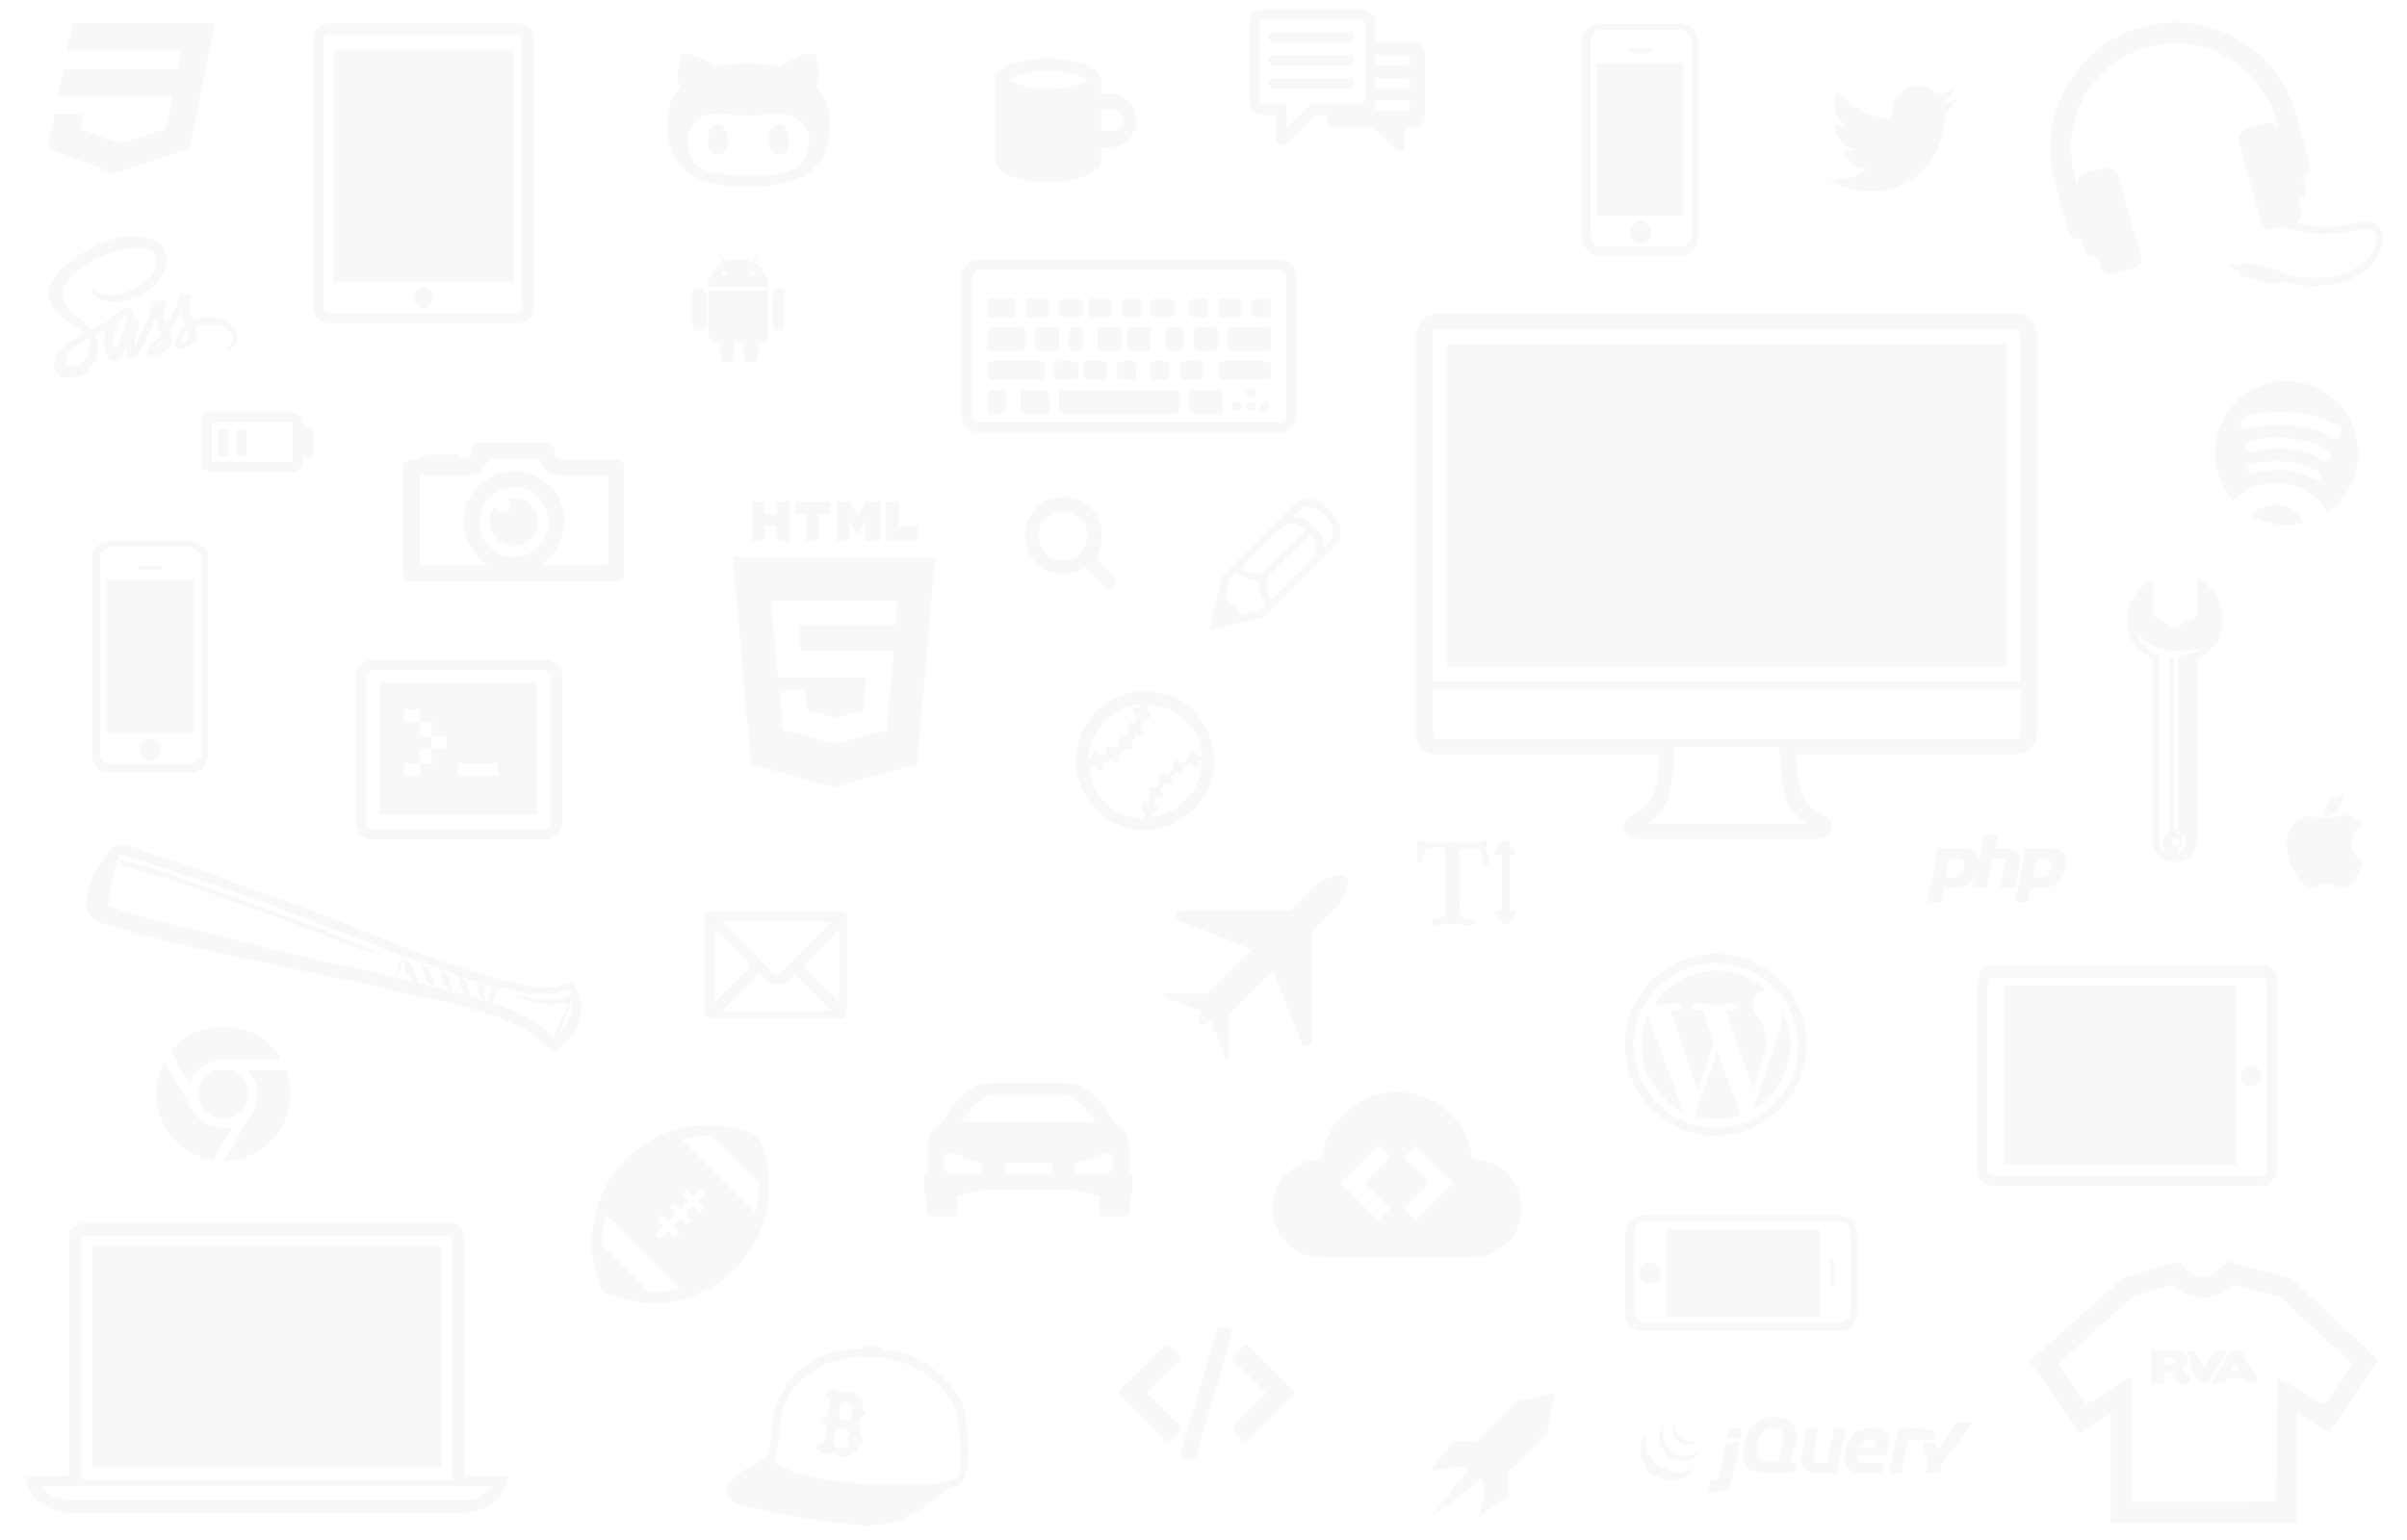 <?xml version="1.0" encoding="utf-8"?>
<!-- Generator: Adobe Illustrator 16.0.0, SVG Export Plug-In . SVG Version: 6.00 Build 0)  -->
<!DOCTYPE svg PUBLIC "-//W3C//DTD SVG 1.1//EN" "http://www.w3.org/Graphics/SVG/1.1/DTD/svg11.dtd">
<svg version="1.1" id="Layer_1" xmlns="http://www.w3.org/2000/svg" xmlns:xlink="http://www.w3.org/1999/xlink" x="0px" y="0px"
	 width="500px" height="320px" viewBox="0 0 500 320" enable-background="new 0 0 500 320" xml:space="preserve">
<g opacity="0.2">
	<path fill="#DDDDDD" d="M96.5,257.3c0-1.7-1.6-3.2-3.3-3.2H17.7c-1.7,0-3.4,1.4-3.4,3.2v49.3H5l0.7,2.104
		c0.1,0.197,2,5.697,9.2,5.697h80.9c7,0,9-5.101,9.2-5.697l0.7-2.104h-9.2V257.3z M16.9,257.4c0-0.4,0.4-0.604,0.8-0.604h75.4
		c0.4,0,0.8,0.2,0.8,0.604v50.1h-77V257.4z M102.4,308.8c-0.9,1.3-2.8,3-6.5,3H15c-3.8,0-5.6-1.7-6.4-3H102.4z"/>
	<rect x="19.1" y="258.9" fill="#DDDDDD" width="72.6" height="46"/>
	<path fill="#DDDDDD" d="M340.8,174.3H377c0.9,0,3,0.101,3.5-1.8s-1.1-2.7-2.3-3.5c-1-0.6-2.7-1.6-3.3-2.7
		c-1.2-1.899-1.7-5.8-1.804-9.6h45.7c2.3,0,4.3-1.8,4.3-4.2v-83c0-2.3-1.896-4.4-4.196-4.4H298.5c-2.3,0-4.3,2.1-4.3,4.5v82.9
		c0,2.3,1.899,4.2,4.3,4.2h46.1c0,3.4-0.5,7.7-1.696,9.6c-0.7,1.101-2.2,2-3.304,2.7c-1.196,0.8-2.8,1.7-2.3,3.5
		C337.8,174.4,339.9,174.3,340.8,174.3z M297.6,69.5c0-0.5,0.301-1,0.802-1H418.8c0.5,0,0.8,0.5,0.8,1v72.1h-122V69.5L297.6,69.5z
		 M298.5,153.6c-0.5,0-0.8-0.6-0.8-1.2v-9.1h122.1v9.1h-0.1c0,0.5-0.3,1.2-0.8,1.2H298.5z M345.6,168c2.104-3.5,2.2-10.5,2.104-12.7
		h22c0,2.1,0.2,9.2,2.3,12.7c1,1.4,2.4,2.4,3.6,3.2h-33.398C343.4,170.3,344.8,169.3,345.6,168z"/>
	<rect x="300.6" y="71.5" fill="#DDDDDD" width="116.104" height="67.1"/>
	<path fill="#DDDDDD" d="M412.7,184.4l1.2-6h1.896c0.4,0,0.604,0.1,0.7,0.199c0.1,0.101,0.1,0.397,0,0.801l-1,5v0.1h0.1h2.7
		c0.3,0.1,0.3,0.1,0.3,0l1-5.6c0.104-0.7,0-1.301-0.3-1.7c-0.5-0.601-1.3-1-2.5-1h-2.3l0.5-2.7v-0.1h-0.1h-2.602
		c-0.1,0-0.1,0-0.1,0.1l-1.104,5.6c-0.196-1.699-1.3-2.699-3.396-2.896h-5c-0.104,0-0.104,0-0.104,0.1l-2.196,11v0.104h0.1h2.6
		c0.104,0,0.104,0,0.104-0.104l0.5-2.697h2.3c0.1,0,0.2,0,0.2,0c1.6,0,3.3-0.899,4.2-2.603l-0.5,2.397v0.103h0.1h2.6
		C412.7,184.5,412.7,184.5,412.7,184.4z M405.7,182.3h-1.5l0.6-3.8h1.7c0.4,0,1.5,0.1,1.5,1.1C407.9,181.9,406.8,182.2,405.7,182.3z
		"/>
	<path fill="#DDDDDD" d="M420.7,176.3l-2.2,11v0.101h0.1h2.604c0.1,0,0.1,0,0.1-0.101l0.5-2.7h2.3c0.104,0,0.2,0,0.2,0
		c2.4,0,4.8-1.896,4.8-5.199c0.104-1.897-1-3.101-3.3-3.197h-5C420.7,176.2,420.7,176.2,420.7,176.3z M423,178.5h1.7
		c0.396,0,1.5,0.1,1.5,1.1c-0.104,2.301-1.2,2.604-2.3,2.7h-1.5L423,178.5z"/>
	<path fill="#DDDDDD" d="M473,243v-39.1c0.1-1.9-1.5-3.4-3.4-3.4H414.2c-1.9,0-3.4,1.5-3.4,3.4V243c0,1.9,1.5,3.4,3.4,3.4H469.6
		C471.5,246.4,473,244.9,473,243z M414.1,244.3c-0.696,0-1.196-0.5-1.196-1.2v-38.8c0-0.7,0.5-1.2,1.196-1.2H469.7
		c0.7,0,1.2,0.5,1.2,1.2v38.8c0,0.7-0.5,1.2-1.2,1.2H414.1z"/>
	<rect x="416.3" y="204.8" fill="#DDDDDD" width="48.104" height="37.4"/>
	<path fill="#DDDDDD" d="M467.7,221.5c-1.104,0-2.104,0.9-2.104,2.1c0,1.2,0.9,2.104,2.104,2.104c1.1,0,2.1-0.9,2.1-2.104
		C469.8,222.4,468.9,221.5,467.7,221.5z"/>
	<path fill="#DDDDDD" d="M68.5,67.1h39.1c1.9,0,3.4-1.5,3.4-3.4V8.3c0.1-1.9-1.5-3.4-3.4-3.4H68.5c-1.9,0-3.4,1.5-3.4,3.4v55.4
		C65.1,65.6,66.6,67.1,68.5,67.1z M67.2,8.3c0-0.7,0.5-1.2,1.2-1.2h38.8c0.7,0,1.2,0.5,1.2,1.2v55.6h0.1c0,0.7-0.5,1.2-1.2,1.2H68.4
		c-0.7,0-1.2-0.5-1.2-1.2V8.3L67.2,8.3z"/>
	<rect x="69.4" y="10.5" fill="#DDDDDD" width="37.4" height="48.1"/>
	<path fill="#DDDDDD" d="M88,59.8c-1.1,0-2.1,0.9-2.1,2.1c0,1.1,0.9,2.1,2.1,2.1c1.1,0,2.1-0.9,2.1-2.1C90,60.7,89.1,59.8,88,59.8z"
		/>
	<path fill="#DDDDDD" d="M429.7,48.2c0.3,1.2,1.5,1.8,2.7,1.5l0.6,2.1c0.3,1.1,1.5,1.8,2.7,1.5l0.6,2.1c0.3,1.1,1.5,1.8,2.7,1.5
		l4.2-1.2c1.1-0.3,1.8-1.5,1.5-2.7L440,36.3c-0.3-1.1-1.5-1.8-2.7-1.5l-4.2,1.2c-1.1,0.3-1.8,1.5-1.5,2.7l-0.6-2.1
		C427.8,25,434.5,13,446.1,9.8c11.5-3.2,23.5,3.6,26.7,15.1L473.4,27c-0.304-1.1-1.5-1.8-2.7-1.5l-4.2,1.2c-1.1,0.3-1.8,1.5-1.5,2.7
		l4.7,16.7c0.3,1.1,1.5,1.8,2.7,1.5L474.6,47c2.5,1.1,7.7,2.6,15.104,0.8c1.7-0.4,3-0.2,3.6,0.7c0.7,1,0.3,2.8-0.8,4.4
		c-2.6,3.5-8.8,6.3-18.6,4c0.1-0.4-0.2-0.8-0.5-0.8l-7-1.6c-0.104,0-0.104,0-0.2,0c-0.3,0-0.604,0.2-0.7,0.6v0.1l-0.9-0.2
		c-0.396-0.1-0.896-0.1-1.196,0c-0.304,0.1-0.4,0.3-0.2,0.5s0.7,0.5,1.1,0.6l0.9,0.2l-0.104,0.3c-0.1,0.4,0.2,0.8,0.5,0.9l7,1.6
		c0.104,0,0.104,0,0.2,0c0.3,0,0.604-0.2,0.7-0.6c2.6,0.6,5,0.9,7.1,0.9c6.4,0,10.7-2.5,12.9-5.4c1.6-2.5,1.9-4.9,0.9-6.4
		c-0.9-1.4-2.804-1.8-5.104-1.3c-5.5,1.4-9.7,0.7-12.396-0.1c0.896-0.5,1.396-1.5,1.1-2.5l-0.6-2.1c1.1-0.3,1.8-1.5,1.5-2.7
		l-0.604-2.1c1.2-0.3,1.8-1.5,1.5-2.7L477,23.7c-3.9-13.8-18.2-21.9-32.1-18.1C431.1,9.5,423,23.8,426.8,37.7L429.7,48.2z"/>
	<path fill="#DDDDDD" d="M332.3,53.1H349c2,0,3.7-1.7,3.7-3.7V8.6C352.6,6.5,351,4.9,349,4.9h-16.7c-2,0-3.7,1.7-3.7,3.7v40.8
		C328.6,51.4,330.3,53.1,332.3,53.1z M330.4,8.6c0-1.3,1.1-2.4,2.396-2.4H349c1.3,0,2.4,1.1,2.4,2.4v40.3c0,1.3-1.104,2.4-2.4,2.4
		h-16.2c-1.3,0-2.396-1.1-2.396-2.4L330.4,8.6L330.4,8.6z"/>
	<rect x="331.6" y="13.1" fill="#DDDDDD" width="18.104" height="31.8"/>
	<path fill="#DDDDDD" d="M338.5,10.9h4.5c0.2,0,0.4-0.2,0.4-0.4s-0.2-0.4-0.4-0.4h-4.5c-0.2,0-0.4,0.2-0.4,0.4
		S338.3,10.9,338.5,10.9z"/>
	<path fill="#DDDDDD" d="M340.8,45.9c-1.2,0-2.3,1-2.3,2.3c0,1.3,1,2.3,2.3,2.3s2.3-1,2.3-2.3C343,46.9,342,45.9,340.8,45.9z"/>
	<path fill="#DDDDDD" d="M382.1,276.6c2,0,3.7-1.699,3.7-3.699v-16.697c-0.1-2.104-1.7-3.7-3.7-3.7h-40.8c-2,0-3.7,1.7-3.7,3.7
		V272.9c0,2,1.7,3.699,3.7,3.699H382.1L382.1,276.6z M339.4,272.4v-16.201c0-1.299,1.1-2.399,2.396-2.399H382
		c1.3,0,2.4,1.101,2.4,2.399V272.4h0.1c0,1.299-1.1,2.396-2.4,2.396h-40.3C340.5,274.8,339.4,273.7,339.4,272.4z"/>
	<rect x="346.2" y="255.5" fill="#DDDDDD" width="31.8" height="18.1"/>
	<path fill="#DDDDDD" d="M380.6,267.1c0.2,0,0.4-0.199,0.4-0.396v-4.5c0-0.2-0.2-0.4-0.4-0.4c-0.196,0-0.396,0.2-0.396,0.4v4.5
		C380.2,266.9,380.4,267.1,380.6,267.1z"/>
	<path fill="#DDDDDD" d="M345,264.5c-0.1-1.3-1.1-2.3-2.3-2.3c-1.3,0-2.3,1-2.3,2.3c0,1.2,1,2.3,2.3,2.3
		C343.9,266.8,345,265.8,345,264.5z"/>
	<path fill="#DDDDDD" d="M97.9,93.4V94c0,0.9-0.5,1.4-1.4,1.4h-0.7c-0.1-0.6-0.7-0.9-1.6-0.9h-5.4c-0.8,0-1.5,0.3-1.6,0.9h-1.8
		c-0.9,0-1.7,0.9-1.7,1.8v0.4v0.6v21.2c0,0.9,0.8,1.4,1.7,1.4H128c0.9,0,1.7-0.6,1.7-1.4V98.1v-0.6v-0.4c0.1-0.8-0.8-1.7-1.7-1.7
		h-11.1c-0.9,0-1.8-0.5-1.8-1.4v-0.6c0-0.9-0.5-1.4-1.4-1.4h-14C98.8,92,97.9,92.5,97.9,93.4z M106.8,115.7c-4,0-7.2-3.2-7.2-7.2
		s3.2-7.2,7.2-7.2s7.2,3.2,7.2,7.2S110.7,115.7,106.8,115.7z M101.5,95.4H112c0.5,2.1,2.5,3.4,4.9,3.4h9.4v18.5h-14.1
		c3-1.7,5-5.1,5.1-8.9c0-5.8-4.7-10.5-10.5-10.5c-5.8,0-10.5,4.7-10.5,10.5c0,3.8,2,7.2,5.1,8.9H87.2V98.8h9.4
		C99,98.8,100.9,97.5,101.5,95.4z"/>
	<path fill="#DDDDDD" d="M106.8,103.4c-0.6,0-1.2,0.1-1.8,0.3c0.5,0.2,0.9,0.7,0.9,1.3c0,0.8-0.7,1.5-1.5,1.5
		c-0.8,0-1.4-0.6-1.5-1.4c-0.8,0.9-1.2,2-1.2,3.3c0,2.8,2.3,5.1,5.1,5.1c2.8,0,5.1-2.3,5.1-5.1C111.8,105.7,109.5,103.4,106.8,103.4
		z"/>
	<path fill="#DDDDDD" d="M451.8,179.1c2.604,0,4.7-2.1,4.7-4.699V136.8c1.7-0.8,3.1-1.9,4-3.4c0.8-1.2,1.2-2.7,1.2-4.5
		c0.1-3.7-2-7-5.2-8.7v7.6l-4.7,2.7l-4.7-2.7v-7.6c-3,1.7-5.3,5-5.3,8.8c0,1.7,0.4,3.2,1.2,4.4c0.8,1.4,2.4,2.6,4.1,3.4V174.4
		C447.1,177,449.2,179.1,451.8,179.1z M451.7,175.6c-0.4-0.199-0.604-0.699-0.4-1.1s0.7-0.6,1.104-0.4
		c0.396,0.2,0.6,0.7,0.396,1.104C452.5,175.6,452.1,175.8,451.7,175.6z M452.2,172.8c0.2-0.1,0.396-0.1,0.5,0.101
		c0.1,0.199,0,0.399-0.104,0.5c-0.196,0.103-0.396,0-0.5-0.101C452,173.1,452,172.9,452.2,172.8z M454.1,175.2
		c-0.1,0.7-0.5,1.399-1.196,1.7c-0.2,0.1-0.4,0-0.5-0.104c-0.104-0.197,0-0.396,0.1-0.5c0.4-0.197,0.8-0.697,0.8-1.197
		c0-0.399-0.1-0.699-0.3-1.103v0.103c-0.1-0.199,0-0.399,0.1-0.5c0.2-0.103,0.4,0,0.5,0.197C454,174,454.2,174.6,454.1,175.2z
		 M443.7,131.2c1.7,2.7,5.3,4.1,9.5,4.1c1.6,0,3.1-0.3,4.396-0.7c-0.6,0.3-1.3,1-2.196,1l-0.104,0.1c-0.8,0.3-1.6,0.5-2.5,0.6
		c-0.2,0-0.396,0-0.396,0.1v36c0,0-0.2,0-0.304,0c-0.196,0-0.5,0-0.5,0.1v-36c-0.396,0-0.396,0-0.896,0v36.301
		c-0.4,0.299-1,0.799-1.3,1.5c-0.104,0.199-0.104,0.5-0.104,0.799c0,0,0,0,0,0.104c0,0,0,0,0,0.102c0,1.102,0.604,2,1.604,2.398
		H450.8c-1.3-0.398-2.3-1.5-2.3-2.898v-38.702C446.4,135.3,444.3,133.7,443.7,131.2z"/>
	<path fill="#DDDDDD" d="M371.9,217.1c0-2.6-0.7-5.1-1.9-7.396c0.1,0.5,0.1,1,0.1,1.6c0,1.604-0.3,3.303-1.196,5.5l-4.7,13.7
		C368.8,227.8,371.9,222.8,371.9,217.1z"/>
	<path fill="#DDDDDD" d="M356.4,236c10.396,0,18.896-8.5,18.896-18.9C375.4,206.7,366.9,198.2,356.4,198.2
		c-10.4,0-18.9,8.5-18.9,18.899C337.5,227.5,346,236,356.4,236z M356.4,200.1c9.396,0,17.1,7.7,17.1,17.104
		c0,9.396-7.6,17.1-17.1,17.1c-9.4,0-17.104-7.697-17.104-17.1C339.3,207.8,347,200.1,356.4,200.1z"/>
	<path fill="#DDDDDD" d="M348.7,208.5c0.8,0,0.896,1.2,0.1,1.3c0,0-0.8,0.101-1.8,0.101l5.6,16.699l3.4-10.1l-2.4-6.6
		c-0.8-0.104-1.6-0.104-1.6-0.104c-0.8-0.1-0.7-1.3,0.1-1.3c0,0,2.5,0.2,4.104,0.2c1.6,0,4.1-0.2,4.1-0.2c0.8,0,0.9,1.2,0.104,1.3
		c0,0-0.801,0.104-1.801,0.104l5.601,16.6l1.5-5.2c0.7-2.1,1.2-3.6,1.2-4.899c0-1.897-0.7-3.197-1.301-4.301
		c-0.803-1.3-1.5-2.396-1.5-3.6c0-1.4,1.101-2.7,2.601-2.7c0.1,0,0.1,0,0.2,0c-2.801-2.5-6.4-4.1-10.4-4.1
		c-5.397,0-10.2,2.8-12.897,7c0.397,0,0.697,0,1,0C346.2,208.7,348.7,208.5,348.7,208.5z"/>
	<path fill="#DDDDDD" d="M356.7,218.5L352.1,232c1.4,0.4,2.804,0.6,4.4,0.6c1.8,0,3.5-0.3,5.1-0.896c0-0.104-0.1-0.104-0.1-0.2
		L356.7,218.5z"/>
	<path fill="#DDDDDD" d="M349.7,231.1l-7.4-20.199c-0.8,1.899-1.3,4-1.3,6.303C341,223.3,344.6,228.6,349.7,231.1z"/>
	<polygon fill="#DDDDDD" points="158.8,104.2 156.2,104.2 156.2,112.4 158.8,112.4 158.8,109.3 161.4,109.3 161.4,112.4 
		163.9,112.4 163.9,104.2 161.4,104.2 161.4,106.8 158.8,106.8 	"/>
	<polygon fill="#DDDDDD" points="165.2,106.8 167.4,106.8 167.4,112.4 170,112.4 170,106.8 172.5,106.8 172.5,104.2 165.2,104.2 	
		"/>
	<polygon fill="#DDDDDD" points="176.4,108.2 178.1,111.1 178.2,111.1 179.8,108.2 179.8,112.4 182.9,112.4 182.9,104.2 
		179.9,104.2 178.2,107 176.5,104.2 173.8,104.2 173.8,112.4 176.4,112.4 	"/>
	<polygon fill="#DDDDDD" points="190.6,109.3 186.7,109.3 186.7,104.2 184.1,104.2 184.1,112.4 190.6,112.4 	"/>
	<path fill="#DDDDDD" d="M194.3,115.8h-42.1l3.8,43l17.2,4.8l17.3-4.8L194.3,115.8z M186.3,126.2l-0.2,2.6L186,130h-12.7h-7.4
		l0.5,5.2h7h10.8h1.4l-0.1,1.5l-1.2,14v0.9l-10.7,3h-0.1l-10.9-3l-0.7-8.2h2.4h2.9l0.4,4.2l5.9,1.5h0.1l5.8-1.5l0.5-6.8h-6.5h-11.8
		l-1.3-14.5l-0.1-1.4h13.2h13.2L186.3,126.2z"/>
	<path fill="#DDDDDD" d="M476.7,266.4l-0.8-0.701l-1-0.299l-9.804-2.701l-2.3-0.6l-1.7,1.6c-1.196,1.101-2.396,1.601-3.5,1.601
		c-1.6,0-3-1.2-3.196-1.3l-1.7-1.9l-2.4,0.801l-8.1,2.199l-1,0.301l-0.8,0.699l-15.9,14.201l-2.9,2.6l2.2,3.103l5.9,8.397l2.3,3.303
		l3.5-2.104l3-1.799V312.2v4.3h4.3l30-0.1h4.3V312.1V293.7l3.4,1.899l3.4,1.897l2.196-3.2l5.804-8.396l2.1-3.104l-2.5-2.602
		L476.7,266.4z M482.8,291.8l-9.8-5.601L472.9,312l-30,0.1V286l-9.5,5.8l-5.9-8.399l15.9-14.197l8.1-2.2c0,0,2.5,2.603,6.2,2.603
		c1.896,0,4.1-0.699,6.3-2.699l9.8,2.699l14.8,13.801L482.8,291.8z"/>
	<path fill="#DDDDDD" d="M147.5,211.6h27.2c0.7,0,1.2-0.6,1.2-1.199v-19.897c0.1-0.7-0.5-1.2-1.2-1.2h-27.2
		c-0.7,0-1.2,0.604-1.2,1.2V210.4C146.3,211.1,146.9,211.6,147.5,211.6z M150.1,210.1V209.9l7.5-7.7l1.7,1.6
		c0.3,0.3,0.6,0.5,1,0.601c0.4,0.103,0.8,0.199,1.1,0.199c0.4,0,0.7,0,1.1-0.1c0.3-0.1,0.6-0.2,0.8-0.3c0.1,0,0.1-0.101,0.2-0.101
		l1.7-1.699l7.5,7.699H150.1L150.1,210.1z M174.3,208.2l-7.4-7.5l7.4-7.4V208.2z M172.801,191.5L162.3,202.1
		c-0.1,0.104-0.2,0.2-0.4,0.301c-0.2,0-0.3,0.103-0.5,0.103c-0.1,0-0.2,0-0.4,0c-0.1,0-0.2-0.103-0.3-0.2l-10.6-10.8L172.801,191.5
		L172.801,191.5z M148.5,193.2h0.1l7.5,7.399l-7.5,7.601h-0.1V193.2z"/>
	<path fill="#DDDDDD" d="M41.8,87.7v8.4c0,1.1,0.8,2,2,2h16.9c1.1,0,2.2-0.9,2.2-2v-1h1.3c0.6,0,0.9-0.3,0.9-0.9v-4.7
		c-0.1-0.5-0.4-0.8-0.9-0.8h-1.3v-1c0-1.1-1.1-2-2.2-2H43.8C42.7,85.7,41.8,86.6,41.8,87.7z M44,87.8h16.8V96h-0.1H44V87.8z"/>
	<rect x="45.3" y="89.2" fill="#DDDDDD" width="2.1" height="5.6"/>
	<rect x="49.1" y="89.2" fill="#DDDDDD" width="2.1" height="5.6"/>
	<path fill="#DDDDDD" d="M262.6,23.9h2.5V29c0,0.6,0.604,1.2,1.2,1.2c0.3,0,0.7-0.3,0.9-0.3l6-6h2.3c0,0.7,0.2,1.3,0.6,1.8
		c0.4,0.4,0.9,0.8,1.604,0.8h7.697l4.699,4.7c0.2,0,0.5,0.2,0.7,0.2c0.5,0,1-0.5,1-1v-3.9h1.9c1.3,0,2.399-1.2,2.399-2.6V11.3
		c-0.103-1.3-1.103-2.4-2.5-2.4H285.7v-4c0-1.7-1.2-2.9-2.9-2.9h-20.2c-1.699,0-3.1,1.2-3.1,2.9v15.9c0,0.8,0.3,1.7,0.9,2.2
		C261,23.6,261.7,23.9,262.6,23.9z M285.7,11.5h6.2c0.6,0,1.1,0.5,1.1,1.1c0,0.5-0.5,1-1.1,1h-6.2V11.5z M285.7,16.2h6.2
		c0.6,0,1.1,0.5,1.1,1.1c0,0.5-0.5,1-1.1,1h-6.2V16.2z M285.7,20.7v0.1h6.2c0.6,0,1.1,0.5,1.1,1.1c0,0.7-0.5,1.1-1.1,1.1H285
		C285.5,22.1,285.7,21.5,285.7,20.7z M261.7,5c0-0.5,0.5-0.9,1-0.9h20c0.5,0,0.899,0.3,0.899,0.9v15.6c0,0.6-0.303,1.1-0.899,1.1
		h-10c-0.3,0-0.601,0.1-0.8,0.3l-4.604,4.5v-3.9c0-0.6-0.396-0.9-1-0.9h-3.6c-0.604,0-1-0.6-1-1.1L261.7,5L261.7,5z"/>
	<path fill="#DDDDDD" d="M264.6,8.9h15.7c0.601,0,1.101-0.5,1.101-1.1c0-0.6-0.5-1.1-1.101-1.1h-15.7c-0.6,0-1.1,0.5-1.1,1.1
		C263.5,8.4,264,8.9,264.6,8.9z"/>
	<path fill="#DDDDDD" d="M264.6,13.6h15.7c0.601,0,1.101-0.5,1.101-1.1s-0.5-1.1-1.101-1.1h-15.7c-0.6,0-1.1,0.5-1.1,1.1
		S264,13.6,264.6,13.6z"/>
	<path fill="#DDDDDD" d="M264.6,18.4h15.7c0.601,0,1.101-0.5,1.101-1.1c0-0.7-0.5-1.1-1.101-1.1h-15.7c-0.6,0-1.1,0.5-1.1,1.1
		C263.5,17.9,264,18.4,264.6,18.4z"/>
	<path fill="#DDDDDD" d="M379.8,37.3c2.4,1.6,5.4,2.5,8.5,2.5c10.2,0,15.7-8.4,15.7-15.7c0-0.2,0-0.5,0-0.7c1.1-0.8,1.9-1.8,2.8-2.9
		c-0.896,0.5-2.1,0.7-3.2,0.9c1.104-0.7,2-1.8,2.4-3.1c-1.1,0.6-2.3,1.1-3.5,1.3c-1-1.1-2.4-1.7-4-1.7c-3.1,0-5.5,2.5-5.5,5.5
		c0,0.4,0,0.9,0.1,1.3c-4.6-0.2-8.696-2.4-11.396-5.8c-0.5,0.8-0.7,1.8-0.7,2.8c0,1.9,1,3.6,2.5,4.6c-0.9,0-1.6-0.3-2.5-0.7
		c0,0,0,0,0,0.1c0,2.7,1.9,4.9,4.4,5.4c-0.5,0.1-1,0.2-1.5,0.2c-0.4,0-0.7,0-1.104-0.1c0.7,2.2,2.7,3.8,5.2,3.8
		c-1.9,1.5-4.3,2.4-6.9,2.4C380.7,37.4,380.2,37.4,379.8,37.3z"/>
	<path fill="#DDDDDD" d="M306.9,299.4H302l-4.9,6.396c0,0,5.104-1.5,8.104-0.8l-8.104,10.5l10.7-8.3c1.5,3.396-0.896,8.3-0.896,8.3
		l6.5-4.897V305.7l8-8.101l1.6-8.103l-8,1.7L306.9,299.4z"/>
	<path fill="#DDDDDD" d="M46.4,213.3c-4.4,0-8.4,2-10.9,5.2l4,6.9c0.7-2.9,3.5-5.2,6.9-5.2c0.2,0,0.4,0,0.6,0h11.4
		C56,215.9,51.5,213.3,46.4,213.3z"/>
	<path fill="#DDDDDD" d="M60.3,227.4c0-1.801-0.3-3.7-0.9-5h-8c1.3,1.3,2.1,3,2.1,5c0,1.5-0.5,2.8-1.3,4l-5.7,9.896
		C54.1,241.2,60.3,235,60.3,227.4z"/>
	<path fill="#DDDDDD" d="M46.4,222.2c-2.8,0-5.1,2.3-5.1,5.1s2.3,5.101,5.1,5.101c2.8,0,5.1-2.301,5.1-5.101S49.2,222.2,46.4,222.2z
		"/>
	<path fill="#DDDDDD" d="M32.4,227.3c0,7,5.2,12.8,11.9,13.8l4-7.1c-0.6,0.4-1.3,0.4-1.9,0.4c-2.9,0-5.3-1.604-6.5-4l-5.7-9.9
		C33.1,222.5,32.4,224.8,32.4,227.3z"/>
	<path fill="#DDDDDD" d="M480.2,184.4c0.396,0,0.896-0.104,1.5-0.4c0.6-0.3,1.2-0.4,1.6-0.4c0.5,0,1.104,0.104,1.7,0.4
		c0.7,0.2,1.2,0.4,1.6,0.4c1,0,2-0.801,3-2.301c0.604-1.199,1.104-2.303,1.4-3.103c-0.7,0-1.3-0.7-1.8-1.397
		c-0.5-0.803-0.8-1.603-0.8-2.5c0-0.899,0.196-1.699,0.8-2.399c0.3-0.4,0.7-0.8,1.3-1.4c-0.4-0.5-0.8-0.899-1.2-1.2
		c-0.7-0.5-1.5-0.699-2.5-0.699c-0.5,0-1.2,0.103-2,0.399c-0.8,0.3-1.3,0.4-1.6,0.4s-0.8-0.101-1.604-0.3
		c-0.8-0.2-1.5-0.301-2-0.301c-1.3,0-2.396,0.601-3.3,1.697c-0.896,1.104-1.3,2.604-1.3,4.303c0,1.897,0.6,3.801,1.7,5.801
		S479,184.4,480.2,184.4z"/>
	<path fill="#DDDDDD" d="M483.8,166.7c-0.6,0.8-0.896,1.8-0.896,3c0.5,0,0.896-0.101,1.196-0.2c0.304-0.1,0.7-0.4,1.2-0.8
		c0.5-0.5,0.8-1,1.104-1.601c0.196-0.603,0.3-1.103,0.3-1.5c0,0,0-0.103,0-0.199c0-0.104,0-0.104,0-0.2V165.1c0-0.1,0-0.1,0-0.1
		C485.3,165.3,484.4,165.9,483.8,166.7z"/>
	<polygon fill="#DDDDDD" points="39.4,30.9 44.7,4.7 15.1,4.7 13.9,10.5 37.7,10.5 36.9,14.4 13.2,14.4 12,19.9 35.8,19.9 
		34.4,26.7 24.9,29.9 16.6,26.7 17.2,23.8 11.3,23.8 9.9,30.8 23.6,36.1 	"/>
	<path fill="#DDDDDD" d="M162.7,68.3c0.3-0.3,0.3-0.6,0.3-1v-6c0.1-0.4,0-0.7-0.2-1c-0.3-0.3-0.5-0.4-0.9-0.4s-0.7,0.1-1,0.4
		c-0.3,0.3-0.4,0.6-0.4,1v6c0,0.4,0.1,0.7,0.3,1c0.3,0.3,0.5,0.4,0.9,0.4C162.1,68.7,162.4,68.6,162.7,68.3z"/>
	<path fill="#DDDDDD" d="M154.9,75c0.3,0.3,0.6,0.4,1,0.4s0.8-0.1,1.1-0.4s0.5-0.6,0.5-1v-2.9h0.8c0.4,0,0.7-0.2,1-0.5
		c0.3-0.3,0.3-0.8,0.3-1.2v-9h-12.5v9h0.1c0,0.4,0.1,0.9,0.4,1.2c0.3,0.3,0.6,0.5,1.1,0.5h1v3c0,0.4,0.1,0.6,0.4,0.9
		c0.3,0.3,0.6,0.4,1,0.4s0.7-0.1,1-0.4c0.3-0.3,0.3-0.6,0.3-1v-2.9h2.1V74C154.5,74.4,154.6,74.7,154.9,75z"/>
	<path fill="#DDDDDD" d="M147.8,56.7c-0.6,0.9-0.9,2-0.9,2.9h12.8c0-0.9-0.3-2-0.9-2.9c-0.4-1-1.2-1.6-2.2-2.1l1-1.8
		c0.1-0.1,0-0.2-0.1-0.3s-0.2,0-0.3,0.1l-1,1.8c-0.9-0.4-1.8-0.6-2.8-0.6s-1.9,0.2-2.8,0.6l-1-1.8c-0.1-0.1-0.2-0.1-0.3-0.1
		c-0.1,0.1-0.1,0.1-0.1,0.3l1,1.8C149.2,55.1,148.4,55.8,147.8,56.7z M156,56.4c0.1-0.1,0.2-0.2,0.4-0.2c0.1,0,0.3,0.1,0.4,0.2
		c0.1,0.1,0.2,0.2,0.2,0.4c-0.1,0.2-0.1,0.3-0.2,0.4c-0.1,0.1-0.2,0.2-0.4,0.2c-0.1,0-0.3-0.1-0.4-0.2c-0.1-0.1-0.2-0.2-0.2-0.4
		C155.8,56.6,155.9,56.5,156,56.4z M150.1,56.4c0.1-0.1,0.2-0.2,0.4-0.2c0.1,0,0.3,0.1,0.4,0.2s0.2,0.2,0.2,0.4c0,0.2,0,0.3-0.2,0.4
		c-0.1,0.1-0.2,0.2-0.4,0.2s-0.3-0.1-0.4-0.2c-0.1-0.1-0.2-0.2-0.2-0.4C149.9,56.7,150,56.5,150.1,56.4z"/>
	<path fill="#DDDDDD" d="M146.7,61.3c0-0.4-0.2-0.7-0.5-1c-0.2-0.3-0.6-0.4-1-0.4c-0.4,0-0.7,0.1-1,0.4c-0.3,0.3-0.4,0.6-0.4,1v6
		c0,0.4,0.2,0.7,0.4,1c0.3,0.3,0.6,0.4,1,0.4c0.4,0,0.8-0.1,1-0.4c0.3-0.3,0.5-0.6,0.5-1V61.3z"/>
	<path fill="#DDDDDD" d="M78.9,169.3h32.7v-27.5H78.9V169.3z M95.2,158.6h8.2v2.6h-8.2V158.6z M84.1,158.6h3v-3h2.6V153h-2.6v-3h-3
		v-2.6h3v2.6h2.6v3h3v2.6h-3v3h-2.6v2.6h-3V158.6z"/>
	<path fill="#DDDDDD" d="M77.7,137c-2.1,0-3.9,1.7-3.9,3.9v29.7c0,2.104,1.7,3.9,3.9,3.9H113c2.1,0,3.9-1.7,3.9-3.9v-29.7
		c-0.1-2.2-1.8-3.9-3.9-3.9H77.7z M114.5,140.9v29.7h0.1c0,0.9-0.8,1.7-1.7,1.7H77.6c-0.9,0-1.7-0.8-1.7-1.7v-29.7
		c0-0.9,0.8-1.7,1.7-1.7h35.2C113.7,139.2,114.5,140,114.5,140.9z"/>
	<path fill="#DDDDDD" d="M228.3,108.2c-0.4-1-1-1.9-1.7-2.6c-0.7-0.7-1.6-1.3-2.6-1.7s-2.1-0.6-3.1-0.6s-2.1,0.2-3.1,0.6
		s-1.9,1-2.6,1.7c-0.7,0.7-1.3,1.6-1.7,2.6s-0.6,2.1-0.6,3.1s0.2,2.1,0.6,3.1s1,1.9,1.7,2.6c0.7,0.7,1.6,1.3,2.6,1.7
		c1,0.4,2.1,0.6,3.1,0.6c1.7,0,3.2-0.5,4.6-1.4l3.9,3.9c0.3,0.3,0.6,0.4,1,0.4s0.7-0.1,1-0.4c0.3-0.3,0.4-0.6,0.4-1
		c0-0.4-0.1-0.8-0.4-1l-3.9-3.9c1-1.4,1.4-2.9,1.4-4.6C228.9,110.2,228.7,109.2,228.3,108.2z M224.4,114.9c-1,1-2.2,1.5-3.6,1.5
		c-1.4,0-2.6-0.5-3.6-1.5s-1.5-2.2-1.5-3.6c0-1.4,0.5-2.6,1.5-3.6s2.2-1.5,3.6-1.5c1.4,0,2.6,0.5,3.6,1.5s1.5,2.2,1.5,3.6
		C225.9,112.6,225.4,113.9,224.4,114.9z"/>
	<path fill="#DDDDDD" d="M473,100.4c4.7,0.2,8.4,2.4,10.5,6c3.9-2.7,6.4-7.2,6.4-12.2c-0.104-8.3-6.7-15-14.9-15
		s-14.9,6.7-14.9,14.9c0,3.8,1.4,7.2,3.7,9.8C466.1,101.6,469.3,100.3,473,100.4z M482,99.4c0,0.4-0.7,0.6-1.2,0.3
		c-3.396-2.1-7.7-2.6-12.8-1.4c-0.5,0.1-1-0.2-1.1-0.7c-0.104-0.5,0.196-1,0.696-1.1c5.604-1.3,10.304-0.7,14.2,1.6
		C482.2,98.4,482.5,99,482,99.4z M484,95.2c-0.3,0.5-1,0.7-1.6,0.4c-3.9-2.4-10-3.1-14.604-1.7c-0.6,0.2-1.2-0.2-1.396-0.8
		c-0.2-0.6,0.196-1.2,0.8-1.4c5.3-1.6,12-0.8,16.5,1.9C484.2,94,484.4,94.7,484,95.2z M466.4,86.5c5.196-1.6,13.8-1.3,19.196,2
		c0.7,0.4,0.9,1.2,0.5,1.9c-0.396,0.7-1.3,0.8-1.896,0.4c-4.7-2.8-12.5-3.1-17-1.7c-0.7,0.2-1.5-0.2-1.7-0.9
		C465.3,87.5,465.7,86.7,466.4,86.5z"/>
	<path fill="#DDDDDD" d="M478.6,108.6c-1.1-2.4-3.1-3.7-5.8-3.7c-2.1-0.1-3.8,0.7-5.1,2.3c2.1,1.2,4.6,1.9,7.2,1.9
		C476.2,109.1,477.4,108.9,478.6,108.6z"/>
	<path fill="#DDDDDD" d="M308.5,174.6h-0.4L308,174.7c-0.1,0.1-0.1,0.1-0.2,0.2c-0.1,0.1-0.2,0.1-0.3,0.1l-0.4,0.1H303.7l-2.5-0.1
		h-1.3l-0.2,0.1h-1.5c-1.5,0-2.3-0.1-2.4-0.1l-0.6-0.4h-0.9v4.4c0.101,0.1,0.3,0.3,0.601,0.5c0.103,0,0.103-0.1,0.199-0.2
		c0.104-0.1,0.2-0.2,0.2-0.399c0.101-0.301,0.2-0.601,0.3-1c0.104-0.397,0.2-0.697,0.301-0.897c0.103-0.2,0.199-0.3,0.303-0.397
		c0.102-0.103,0.396-0.199,0.8-0.303c0.397-0.1,0.8-0.197,1.2-0.197c0.8,0,1.396,0,1.698,0.101c0.102,0,0.102,0,0.198,0.101
		c0,0,0.104,0.1,0.104,0.199s0,0.301,0,0.7s0,0.7,0,1.2c0,0.396,0,0.896,0,1.396l0.101,4.9c0,1.896,0,3.5-0.101,5
		c0,0.3-0.104,0.5-0.104,0.6c-0.198,0.104-0.698,0.303-1.8,0.604c-0.399,0.1-0.899,0.3-0.899,0.6v0.1v0.301c0,0,0,0.104,0,0.303
		c0.199,0,0.399,0,0.803,0c1.101-0.104,2-0.199,2.698-0.199c1.302,0,2.198,0,2.698,0.102c0.604,0.101,1.302,0.101,2.201,0.101
		c0.199,0,0.299,0,0.399,0c0-0.101,0-0.3,0-0.3s0-0.2-0.104-0.602c-0.196-0.102-0.299-0.102-0.6-0.199c-0.102,0-0.3-0.102-0.5-0.102
		c-0.2-0.104-0.398-0.104-0.5-0.104s-0.2-0.1-0.2-0.1c-0.3-0.101-0.698-0.201-1-0.4c-0.1-0.301-0.198-0.6-0.1-1v-1.697l-0.102-4.104
		v-3.801l0.104-1.8c0-0.3,0.1-0.8,0.198-1.601c0.302,0,0.5-0.102,0.802-0.102c0.3,0,0.8,0,1.3,0s0.9,0,1.2,0s0.396,0,0.5,0
		c0.1,0,0.2,0.102,0.3,0.199c0,0,0,0.102,0.1,0.301c0,0.199,0.104,0.5,0.104,0.801s0.1,0.5,0.2,0.699
		c0.196,0.699,0.396,1.102,0.6,1.5c0.2,0,0.5-0.101,0.8-0.199c0-0.102,0-0.301,0-0.602v-0.699l-0.396-1c0-1-0.104-1.5-0.104-1.5
		v-1.201C308.8,174.6,308.6,174.6,308.5,174.6z"/>
	<path fill="#DDDDDD" d="M314.3,177.7c0.3,0,0.4-0.101,0.5-0.3c0.104-0.104,0-0.4-0.1-0.604l-1.5-1.896
		c-0.2-0.2-0.3-0.301-0.604-0.301c-0.3,0-0.396,0.101-0.6,0.301l-1.4,1.896c-0.196,0.2-0.196,0.4-0.1,0.5
		c0.1,0.104,0.2,0.303,0.5,0.303h0.9V189.2H311c-0.3,0-0.4,0.1-0.5,0.2c-0.1,0.1,0,0.3,0.1,0.5l1.4,1.896
		c0.2,0.2,0.3,0.303,0.6,0.303c0.304,0,0.4-0.103,0.604-0.303l1.5-1.896c0.2-0.2,0.2-0.4,0.1-0.5c-0.1,0-0.3-0.104-0.5-0.104h-0.7
		v-11.6L314.3,177.7L314.3,177.7z"/>
	<path fill="#DDDDDD" d="M139,29.6c0.3,1.2,0.7,2.3,1.2,3.2c0.5,0.9,1.2,1.7,1.9,2.4c0.8,0.7,1.6,1.3,2.5,1.7s2,0.8,3.1,1.1
		c1.2,0.3,2.4,0.5,3.6,0.6c1.2,0.1,2.6,0.2,4,0.2c1.5,0,2.8-0.1,4.1-0.2c1.2-0.1,2.4-0.3,3.6-0.6s2.2-0.6,3.2-1.1
		c0.9-0.4,1.8-1,2.6-1.7c0.8-0.7,1.4-1.5,2-2.4c0.5-0.9,0.9-2,1.2-3.2c0.3-1.2,0.4-2.6,0.4-4.2c0-2.9-1-5.3-2.8-7.3
		c0.1-0.3,0.2-0.6,0.3-0.9c0.1-0.3,0.2-0.8,0.2-1.4c0.1-0.6,0-1.3-0.1-2.2c-0.1-0.8-0.4-1.6-0.7-2.5h-0.2c-0.2,0-0.5,0-0.9,0
		c-0.4,0-0.9,0.1-1.4,0.3c-0.5,0.1-1.2,0.4-2.1,0.9c-0.8,0.4-1.7,1-2.7,1.6c-1.6-0.4-3.8-0.7-6.6-0.7c-2.8,0-5,0.2-6.6,0.7
		c-0.9-0.6-1.8-1.2-2.7-1.6c-0.9-0.4-1.5-0.7-2-0.9c-0.5-0.1-1-0.2-1.4-0.3c-0.4,0-0.7-0.1-0.8,0s-0.2,0-0.3,0.1
		c-0.3,0.8-0.6,1.7-0.7,2.5c-0.1,0.8-0.2,1.5-0.1,2.2c0.1,0.7,0.1,1.1,0.2,1.4c0.1,0.3,0.2,0.7,0.3,1c-1.8,2-2.7,4.2-2.7,7.2
		C138.6,26.8,138.7,28.3,139,29.6z M145,24.9c0.4-0.4,0.9-0.7,1.5-0.9s1.2-0.3,1.9-0.3c0.7,0,1.4,0,2.1,0s1.5,0.1,2.4,0.2
		c1,0.1,1.8,0.1,2.5,0.1c0.7,0,1.5,0,2.5-0.1s1.8-0.1,2.5-0.2c0.7,0,1.4,0,2.1,0s1.4,0.1,1.9,0.3c0.6,0.2,1.1,0.5,1.5,0.9
		c1.4,1.3,2.2,2.8,2.2,4.4c-0.1,1-0.2,1.9-0.5,2.6c-0.2,0.7-0.5,1.3-0.9,1.8c-0.4,0.5-0.9,0.9-1.5,1.3c-0.7,0.3-1.3,0.6-1.9,0.8
		c-0.6,0.2-1.4,0.3-2.4,0.4c-1,0.1-1.8,0.2-2.6,0.2c-0.8,0-1.7,0-2.9,0c-1.2,0-2.2,0-2.9,0c-0.8,0-1.6-0.1-2.6-0.2
		c-1-0.1-1.8-0.3-2.4-0.4c-0.6-0.2-1.3-0.5-1.9-0.8c-0.7-0.3-1.2-0.8-1.5-1.3c-0.4-0.5-0.7-1.2-0.9-1.9c-0.2-0.7-0.4-1.3-0.4-2.6
		C142.8,27.9,143.5,26.2,145,24.9z"/>
	<ellipse fill="#DDDDDD" cx="149.1" cy="29" rx="2.1" ry="3.2"/>
	<ellipse fill="#DDDDDD" cx="161.8" cy="29" rx="2.1" ry="3.2"/>
	<path fill="#DDDDDD" d="M277.8,112.9c0.4-0.4,0.601-1,0.7-1.7c0.2-0.6,0.1-1.4-0.2-2.2s-0.7-1.5-1.2-2.1l-1.699-1.7
		c-0.601-0.6-1.197-1-2.101-1.2c-0.8-0.3-1.6-0.4-2.3-0.3c-0.7,0.1-1.3,0.3-1.7,0.7l-15.5,15.5l-2.6,11.1l11.1-2.6L277.8,112.9z
		 M273.3,115.4l-9.1,9.1c-0.3-0.4-0.601-0.9-0.8-1.5c-0.2-0.6-0.301-1.2-0.301-1.7s0-1,0.101-1.4l8.899-8.9l0.197,0.2
		c0.5,0.5,0.9,1.2,1,2C273.6,114.1,273.5,114.8,273.3,115.4z M270,105.9c0.4-0.5,1.1-0.6,2.1-0.5s1.801,0.5,2.4,1.1l1.3,1.3
		c0.601,0.6,1,1.4,1.101,2.4c0.103,1,0,1.7-0.5,2.2l-1.197,1.3c-0.2-1.3-0.7-2.4-1.5-3.3l-1.7-1.7c-0.8-0.8-1.897-1.3-3.3-1.5
		L270,105.9z M266.5,109.3c0.4-0.4,1.1-0.6,2.1-0.5c1,0.1,1.801,0.5,2.4,1.1l0.2,0.2l-8.9,8.9c-0.399,0.1-0.8,0.1-1.399,0.1
		c-0.5,0-1.101-0.1-1.697-0.3c-0.604-0.2-1.104-0.5-1.5-0.8L266.5,109.3z M257.6,127.8c-0.3-0.8-0.699-1.5-1.199-2s-1.101-0.9-2-1.2
		l0.803-4.1l1.5-1.5c0.6,0.5,1.396,0.9,2.3,1.2c0.897,0.3,1.7,0.5,2.397,0.5c0,0.7,0.199,1.6,0.5,2.5c0.303,0.9,0.699,1.7,1.199,2.3
		L261.7,127L257.6,127.8z"/>
	<path fill="#DDDDDD" d="M217.7,37.9c6.2,0,11-2.1,11-4.6v-2.7h1.9c3,0,5.5-2.5,5.5-5.6s-2.4-5.6-5.5-5.6h-1.9v-2.7
		c0-2.6-4.8-4.6-11-4.6c-6.2,0-11,2.1-11,4.6v16.6C206.7,35.9,211.5,37.9,217.7,37.9z M228.7,22.8h2.4c0.8,0,1.4,0.3,1.6,0.6
		c0.3,0.3,0.7,0.7,0.7,1.5c0,0.9-0.4,1.3-0.7,1.6c-0.3,0.3-0.8,0.6-1.6,0.6h-2.4V22.8z M211.7,15.6c1.7-0.6,3.8-0.9,6-0.9
		c2.2,0,4.3,0.3,6,0.9c1.1,0.4,1.7,0.7,2.1,1c-0.4,0.3-1,0.7-2.1,1c-1.7,0.6-3.8,0.9-6,0.9c-2.2,0-4.3-0.3-6-0.9
		c-1.1-0.4-1.7-0.7-2.1-1C209.9,16.3,210.6,16,211.7,15.6z"/>
	<path fill="#DDDDDD" d="M228.2,168.7c2.6,2.399,6.1,3.8,9.6,3.8c4.1,0,8-1.8,10.7-4.8c5.4-5.9,4.9-15-1-20.4
		c-2.6-2.4-6.1-3.7-9.6-3.7c-4.1,0-8,1.7-10.7,4.7c-2.6,2.9-3.9,6.6-3.7,10.4C223.7,162.5,225.4,166.1,228.2,168.7z M246.6,165.9
		c-2,2.199-4.6,3.5-7.4,3.8c0-0.3,0.1-0.7,0.1-1l0.4,0.1c0.4,0.101,0.7-0.2,0.8-0.5v-0.1c0.1-0.3,0-0.5-0.2-0.7
		c-0.1-0.1-0.2-0.1-0.3-0.2l-0.4-0.1c0.2-0.601,0.4-1.2,0.7-1.7l0.3,0.2c0.3,0.2,0.7,0,0.9-0.3V165.3c0.1-0.3,0.1-0.6-0.1-0.8
		l-0.1-0.1l-0.3-0.2c0.3-0.5,0.7-1,1.1-1.5l0.3,0.2c0.3,0.199,0.7,0.199,1-0.104l0.1-0.1c0.2-0.303,0.2-0.7-0.1-1l-0.3-0.303
		c0.4-0.397,0.9-0.801,1.4-1.198l0.2,0.3l0.1,0.103c0.2,0.197,0.6,0.197,0.9,0.101h0.1c0.3-0.2,0.4-0.6,0.2-0.9l-0.2-0.3
		c0.5-0.3,1.1-0.6,1.7-0.8l0.1,0.3c0,0.1,0.1,0.2,0.2,0.3c0.2,0.2,0.5,0.2,0.7,0.1h0.1c0.4-0.1,0.6-0.5,0.4-0.9l-0.1-0.3
		c0.2-0.1,0.5-0.1,0.8-0.2C249.7,160.8,248.7,163.7,246.6,165.9z M237.3,151.6l-0.1-0.1l-0.3-0.2c0.3-0.6,0.6-1.3,0.8-2l0.4,0.1
		c0.2,0,0.3,0,0.5-0.1c0.2-0.1,0.3-0.3,0.4-0.5v-0.1c0.1-0.3,0-0.6-0.2-0.8c-0.1-0.1-0.2-0.1-0.3-0.2l-0.4-0.1
		c0.1-0.4,0.1-0.7,0.2-1.1c2.8,0,5.5,1,7.7,3s3.5,4.6,3.8,7.4c-0.4,0.1-0.7,0.2-1.1,0.3l-0.1-0.4c0-0.1-0.1-0.2-0.2-0.3
		c-0.2-0.2-0.5-0.2-0.8-0.1h-0.1c-0.2,0.1-0.4,0.2-0.5,0.4c-0.1,0.2-0.1,0.3,0,0.5l0.1,0.4c-0.7,0.3-1.3,0.6-1.9,0.9l-0.2-0.3
		l-0.1-0.1c-0.2-0.2-0.6-0.2-0.9,0l-0.1,0.1c-0.2,0.1-0.3,0.3-0.3,0.5c0,0.2,0,0.4,0.1,0.5l0.2,0.3c-0.6,0.4-1.1,0.9-1.6,1.4
		l-0.3-0.301c-0.3-0.199-0.7-0.199-1,0.101l-0.1,0.101c-0.3,0.303-0.3,0.803,0,1l0.3,0.303c-0.4,0.5-0.8,1.1-1.2,1.697l-0.3-0.197
		c-0.1-0.104-0.3-0.104-0.5-0.104c-0.2,0.104-0.4,0.2-0.5,0.4v0.1c-0.2,0-0.2,0.301,0,0.604l0.1,0.1l0.3,0.2
		c-0.3,0.603-0.5,1.3-0.7,2L238,166.9c-0.2,0-0.3,0-0.5,0.101s-0.3,0.3-0.4,0.5v0.101c-0.1,0.301,0,0.603,0.2,0.801
		c0.1,0.102,0.2,0.102,0.3,0.199l0.4,0.103c-0.1,0.397-0.1,0.897-0.2,1.397c-2.8,0-5.7-1-7.9-3c-2.3-2-3.5-4.801-3.8-7.601
		c0.4-0.1,0.9-0.2,1.3-0.3l0.1,0.4c0,0.1,0.1,0.2,0.2,0.3c0.2,0.2,0.5,0.2,0.8,0.1h0.1c0.2-0.1,0.4-0.2,0.5-0.4s0.1-0.3,0-0.5
		l-0.1-0.3c0.7-0.3,1.3-0.6,1.9-0.9l0.2,0.3l0.1,0.1c0.2,0.2,0.6,0.2,0.9,0l0.1-0.1c0.2-0.1,0.3-0.3,0.3-0.5c0-0.2,0-0.4-0.1-0.5
		l-0.2-0.3c0.6-0.4,1.1-0.9,1.6-1.4l0.3,0.3c0.3,0.2,0.7,0.2,1-0.1l0.1-0.1c0.3-0.3,0.3-0.8,0-1c0,0-0.1-0.1-0.3-0.2
		c0.4-0.5,0.8-1.1,1.2-1.7l0.3,0.2c0.1,0.1,0.3,0.1,0.5,0.1c0.2-0.1,0.4-0.2,0.5-0.4v-0.1C237.6,152.2,237.5,151.8,237.3,151.6z
		 M229.2,150.1c2-2.2,4.7-3.5,7.5-3.8c0,0.3-0.1,0.5-0.1,0.8l-0.4-0.1c-0.4-0.1-0.7,0.2-0.8,0.5v0.1c-0.1,0.3,0,0.5,0.2,0.7
		c0.1,0.1,0.2,0.1,0.3,0.2l0.4,0.1c-0.2,0.6-0.4,1.2-0.7,1.7l-0.3-0.2c-0.3-0.2-0.7,0-0.9,0.3v0.1c-0.1,0.3-0.1,0.6,0.1,0.8l0.1,0.1
		l0.3,0.2c-0.3,0.5-0.7,1-1.1,1.5c-0.2-0.1-0.3-0.2-0.3-0.2c-0.3-0.2-0.7-0.2-1,0.1v0.1c-0.2,0.3-0.2,0.7,0,1l0.3,0.2
		c-0.4,0.4-0.9,0.8-1.4,1.2l-0.2-0.3l-0.1-0.1c-0.2-0.2-0.6-0.2-0.9-0.1h-0.1c-0.3,0.2-0.4,0.6-0.2,0.9l0.2,0.3
		c-0.5,0.3-1.1,0.6-1.7,0.8l-0.1-0.3c0-0.1-0.1-0.2-0.2-0.3c-0.2-0.2-0.5-0.2-0.7-0.1h-0.1c-0.4,0.1-0.6,0.5-0.4,0.9l0.1,0.3
		c-0.3,0.1-0.7,0.2-1,0.2C226.2,155.1,227.2,152.3,229.2,150.1z"/>
	<path fill="#DDDDDD" d="M159.3,251.2c1.1-4.9,0.4-10.3-1.7-15.2c-4.9-2.1-10.3-2.8-15.2-1.8c-4.7,0.899-8.9,3.3-12.4,6.7
		c-3.4,3.396-5.7,7.699-6.6,12.396c-1,4.9-0.3,10.303,1.8,15.2c4.7,2.103,10.3,2.8,15.2,1.8c4.7-0.896,8.9-3.197,12.3-6.697
		C156.1,260.2,158.4,255.9,159.3,251.2z M147.8,235.9l9.9,9.896c0,2.104-0.3,4.2-0.8,6.2l-15.3-15.3
		C143.6,236.2,145.7,235.9,147.8,235.9z M135,268.5l-9.9-9.9c0-2.1,0.2-4.199,0.8-6.199l15.3,15.303
		C139.2,268.2,137.1,268.5,135,268.5z M146,250.7c0.1,0.1,0.1,0.399,0,0.5l-0.4,0.399c-0.1,0.101-0.4,0.101-0.5,0l-1.1-1.103
		l-1.7,1.7l1.1,1.1c0.1,0.104,0.1,0.4,0,0.5l-0.4,0.4c-0.1,0.1-0.4,0.1-0.5,0l-1.1-1.104l-1.7,1.7l1.1,1.101
		c0.1,0.103,0.1,0.399,0,0.5l-0.4,0.399c-0.1,0.101-0.4,0.101-0.5,0l-1.1-1.101l-1.7,1.701l-0.9-0.9l1.7-1.7l-1.1-1.101
		c-0.1-0.102-0.1-0.399,0-0.5l0.4-0.399c0.1-0.101,0.4-0.101,0.5,0l1.1,1.101l1.7-1.699l-1.1-1.102c-0.1-0.1-0.1-0.398,0-0.5
		l0.4-0.398c0.1-0.102,0.4-0.102,0.5,0l1.1,1.102l1.7-1.697l-1.1-1.103c-0.1-0.103-0.1-0.397,0-0.5l0.4-0.397
		c0.1-0.103,0.4-0.103,0.5,0l1.1,1.1l1.7-1.699l0.9,0.9l-1.7,1.699L146,250.7z"/>
	<path fill="#DDDDDD" d="M100.6,204.8c-0.5-0.399-1.1-0.5-1.7-0.3c0.7,1,0.4,3.6,2,3C100.4,206.5,100.5,205.7,100.6,204.8z"/>
	<path fill="#DDDDDD" d="M92.1,201.9c-0.2,0-0.3-0.104-0.5-0.104c0,1,0.6,3.604,1.9,3.9c0.2,0.1,0.5,0.1,0.7,0
		C93.1,204.2,93.5,202.4,92.1,201.9z"/>
	<path fill="#DDDDDD" d="M87.6,200.3c0.3,1.3,0.7,4.101,2.1,4.4c0.2,0.1,0.5,0.1,0.8,0c-0.6-1.2-1.3-2.5-1.3-3.7
		C88.7,200.8,88.1,200.7,87.6,200.3z"/>
	<path fill="#DDDDDD" d="M84.1,199.1c-0.5,0.801,0.3,4.4,2.1,4.9c0,0,0.1,0,0.2,0s0.3,0,0.5,0C86.6,202.7,85.2,199.6,84.1,199.1z"/>
	<path fill="#DDDDDD" d="M119.4,204.8l-0.1-0.1c-0.4-0.3-0.8-0.4-1.2-0.4c-0.5,0-0.9,0.2-1.3,0.3c-0.1,0.104-0.3,0.2-0.4,0.2
		c-1,0.2-2.1,0.3-3.2,0.3c-1.8,0-3.6-0.3-5.4-0.6c-1.7-0.4-3.4-0.8-4.9-1.2c-8.8-2.399-17.1-5.7-25.9-9.3c-2.4-0.9-4.9-1.9-7.3-2.9
		c-4.5-1.699-8.7-3.3-13.2-4.896c-3-1-6-2.104-9.1-3.303c-4.6-1.801-11-4-16.7-5.697c-0.4-0.2-0.9-0.4-1.5-0.604
		c-1.3-0.5-2.7-1.1-4-1.1c-0.8,0-1.4,0.2-1.9,0.6c-2.3,2-7.2,10.301-4.6,14.104c0.9,1.197,3,1.8,5.1,2.396
		c0.3,0.104,0.7,0.2,1,0.301c12,3.5,24,5.899,35.6,8.303c9.2,1.896,18.6,3.8,28,6.197c1,0.199,2,0.399,2.9,0.603
		c0.9,0.2,1.9,0.3,2.9,0.603h0.1c5.3,1.397,11.8,3.197,16.4,6.397c0.6,0.3,1,0.8,1.5,1.3c0.7,0.803,1.4,1.5,2.4,1.9l0.4,0.197
		l0.4-0.197c5.2-3.5,6.7-8.5,4.1-13.303L119.4,204.8z M114.8,215.5c-3.7-3.7-8.2-5.8-12.9-7.3c-1.5-0.5-3.1-1-4.7-1.4
		c-0.004-0.001-0.008-0.002-0.013-0.003c0.194-0.002,0.438-0.01,0.612-0.097c-0.9-1.5-0.7-3.101-2-3.601c-0.1,0-0.3-0.103-0.4-0.103
		c-0.097,0.968,0.375,3.317,1.583,3.745c-1.127-0.281-2.255-0.563-3.382-0.848c-0.4-0.101-0.8-0.197-1.2-0.301
		c-0.9-0.199-1.8-0.5-2.7-0.699c-1.2-0.197-2.3-0.5-3.4-0.801h-0.1c-5.7-1.396-11.5-2.8-17.2-4c-7.9-1.6-15.6-3.6-23.4-5.6
		c-7.7-2-15.7-3.4-23.2-6.4c0.3-3.6,1.2-7.1,2.6-10.5C44.9,183.2,64.3,191.2,83.8,198.7c-0.9,1.3-1.6,2.6-1.4,4.1
		c0.9-1.3,0.8-2.7,1.7-4c0.1,0,0.2,0.101,0.3,0.101c1.1,0.399,2.3,0.803,3.5,1.199c1.5,0.5,3,1.104,4.5,1.604
		c1.2,0.5,2.4,0.896,3.6,1.3c2.2,0.8,4.4,1.5,6.6,2.103c-0.6,0.897-1.5,2.397-0.6,3.101c1-1,0.8-2.101,1.4-3.101
		c4.8,0.897,9.5,2.5,15,0.5c0.5,1.197-1.1,1.697-1.9,1.897c-3.1,0.897-7.9-0.8-10.3-0.7c3.8,1.303,7.6,2.7,11.9,1.303
		C117.2,210.6,116.5,213.1,114.8,215.5z M115.9,215c1.4-2.4,2.1-5.7,2.9-7.7C118.9,210,118.3,213.3,115.9,215z"/>
	<path fill="#DDDDDD" d="M39.6,183.2c-4.8-1.7-9.3-3.601-14.2-4.4c-0.3,0.101-0.5,0.3-0.7,0.4c0.6,1.2,2.2,1,3.2,1.3
		c12.4,3.6,25.3,8.5,37.7,13.2c4.6,1.7,9,3.7,13.8,4.7c-4.3-2-8.8-3.7-13.2-5.5C57.4,189.5,48.5,186.5,39.6,183.2z"/>
	<path fill="#DDDDDD" d="M383.4,297c0-0.1,0-0.3-0.2-0.3h-2c-0.104,0-0.2,0.101-0.2,0.3l-0.7,3.3l-0.7,3.399
		c0,0.101-0.1,0.301-0.196,0.301H378h-0.2c-1.396,0-1.2-1.1-1-2.4v-0.1v-0.2l0.104-0.3l0.1-0.4c0-0.1,0.1-0.3,0.1-0.396l0.304-1.604
		l0.3-1.6c0-0.1,0-0.301-0.2-0.301h-2.1c-0.104,0-0.2,0.101-0.2,0.301l-0.4,2.1L374.4,301.2v0.2c-0.5,2.3-0.4,4.6,2.396,4.699
		l0.104,0.101h4.396c0.104,0,0.2-0.101,0.2-0.2l0.9-4.4l0.3-1.5L383.4,297z"/>
	<path fill="#DDDDDD" d="M357.8,302.9l-0.3,1.6l0.3-1.4C357.8,303,357.8,303,357.8,302.9z"/>
	<polygon fill="#DDDDDD" points="358.2,301.3 357.9,302.7 357.9,302.8 	"/>
	<path fill="#DDDDDD" d="M361.6,296.8h-2.1c-0.1,0-0.2,0.101-0.2,0.2l-0.2,0.9l-0.196,0.799c0,0.101,0,0.101,0.196,0.101h2.2
		c0.104,0,0.2,0,0.2-0.101l0.1-0.899l0.104-0.899C361.7,296.9,361.7,296.8,361.6,296.8z"/>
	<path fill="#DDDDDD" d="M358.8,299.8c-0.1,0-0.2,0.101-0.2,0.2l-0.3,1.4L358,302.8c0,0.101-0.1,0.3-0.1,0.399l-0.301,1.4l-0.3,1.4
		c0,0.1-0.1,0.3-0.1,0.4c0,0-0.4,1.199-1.104,1.199H356c-0.3,0-0.6,0-0.6,0c-0.104,0-0.2,0.101-0.2,0.197l-0.2,1l-0.2,1
		c0,0.104,0,0.2,0.2,0.2c0.4,0,1.3,0,1.8,0c1.7,0,2.7-1,3.3-3.8l0.7-3.2l0.604-3c-0.2-0.2-0.304-0.2-0.4-0.2L358.8,299.8
		L358.8,299.8z"/>
	<path fill="#DDDDDD" d="M402,299l-0.1-0.4L401.8,298.2V298c-0.2-0.7-0.7-1.1-1.896-1.1L398.1,296.8l-1.696-0.101H396.3h-1.7
		c-0.1,0-0.3,0.201-0.3,0.301l-0.1,0.4l-0.104,0.5v0.1l-0.8,3.9l-0.8,3.699v0.197c0,0,0,0,0,0.104c0,0.074,0.061,0.135,0.13,0.168
		c0.06,0.072,0.193,0.131,0.271,0.131h1.696c0.104,0,0.304-0.1,0.304-0.1s0,0,0.1-0.103l0.1-0.103V305.8v-0.101l0.304-1.5l0.3-1.5
		v-0.1c0-0.1,0-0.1,0-0.199l0.3-1.601l0.3-1.5c0-0.101,0.104-0.2,0.2-0.2l5.3,0.104C401.9,299.2,402,299.1,402,299z"/>
	<path fill="#DDDDDD" d="M409.5,295.5h-0.6c-0.4,0-0.4,0-0.604,0h-1.7c-0.1,0-0.3,0.1-0.3,0.2l-3.7,5.5
		c-0.1,0.101-0.1,0.101-0.196,0L402.1,300c0-0.1-0.1-0.2-0.196-0.2h-2.4c-0.1,0-0.2,0.101-0.1,0.2l1.1,3.8c0,0.101,0,0.3,0,0.399
		L400,306c0,0.1,0,0.2,0.2,0.2h2.396c0.104,0,0.2-0.101,0.304-0.2l0.5-1.8c0-0.101,0.1-0.3,0.196-0.399l6.104-8.101
		C409.6,295.6,409.6,295.5,409.5,295.5z"/>
	<path fill="#DDDDDD" d="M388.7,296.8c-3.9-0.101-4.8,2.3-5.3,4.7s-0.4,4.7,3.6,4.7c0.032,0,0.067,0,0.1,0c0.033,0,0.067,0,0.104,0
		s0.063,0,0.1,0s0.066,0,0.104,0c0.099,0,0.196,0,0.3,0c0.064,0,0.133,0,0.2,0c0.063,0,0.132,0,0.199,0c0.03,0,0.064,0,0.101,0
		c0.902,0,1.8,0,2.3,0c0.103,0,0.2-0.101,0.2-0.2l0.2-0.8l0.1,0.8l0.2-0.8V305v-0.1l0.2-0.801c0,0,0,0,0-0.103s-0.104-0.2-0.2-0.2
		v0.2H387.6c-1.3,0-1.8-0.397-1.696-1.397c0-0.103,0.1-0.303,0.196-0.303h5.604c0.1,0,0.2,0,0.2-0.1
		C392.8,298.9,392.6,296.8,388.7,296.8z M389.5,300.7h-3c-0.1,0-0.2-0.2-0.1-0.2c0,0,0,0,0-0.1c0.3-0.801,0.896-1.301,2-1.301
		c1.196-0.103,1.3,0.5,1.3,1.197C389.6,300.4,389.6,300.7,389.5,300.7z"/>
	<path fill="#DDDDDD" d="M368.6,294.4c-4,0-5.696,2.799-6.3,5.896c-0.7,3.104,0.2,5.9,4.104,5.803h3.1h2.9
		c0.1,0,0.196-0.103,0.3-0.199l0.5-1.9c0-0.1,0-0.2-0.2-0.2h-0.4h-0.1h-0.4H372c-0.1,0-0.1-0.101-0.1-0.101s1.1-2.699,1.3-4.199
		C373.6,297.4,372.6,294.4,368.6,294.4z M370.4,300.2l-0.104,0.2L369.9,302l-0.4,1.5c0,0.1-0.1,0.1-0.3,0.1h-2.3
		c-1.804,0-2.2-1.299-1.804-3.396c0.4-2.104,1.304-3.303,3-3.5C370.4,296.6,370.9,298.3,370.4,300.2z"/>
	<path fill="#DDDDDD" d="M347.3,305.8c-0.1,0-0.2,0-0.2-0.101c0,0,0,0-0.1,0s-0.2,0-0.2-0.1c-0.1,0-0.1,0-0.2-0.103c0,0,0,0-0.1,0
		s-0.1-0.103-0.2-0.103c-0.1,0-0.1-0.101-0.2-0.101c0,0,0,0-0.1,0c0,0-0.101,0-0.101-0.101c0,0-0.103,0-0.103-0.103
		c-0.101,0-0.101-0.101-0.2-0.101c0,0,0,0-0.1,0c-0.103,0-0.2-0.102-0.2-0.102s0,0-0.101,0c-0.103,0-0.103-0.101-0.199-0.101
		c0,0,0,0-0.103,0c-0.101,0-0.101-0.101-0.198-0.101c0,0,0,0-0.103-0.103l-0.1-0.101c0,0,0,0-0.103,0
		c-0.101,0-0.101-0.102-0.2-0.102c-0.101-0.102-0.101-0.102-0.197-0.201c0,0,0,0-0.103,0l-0.101-0.1c0,0,0,0-0.104-0.1
		c-0.1-0.102-0.1-0.102-0.196-0.201c-0.102-0.1-0.103-0.1-0.2-0.199l-0.104-0.1c0,0,0,0,0-0.102c0-0.104-0.1-0.104-0.1-0.199
		c-1.199-1.603-1.6-3.9-0.699-5.801l-0.897,1.102c-1.103,1.6-1,3.6-0.103,5.299c0,0,0,0.102,0.103,0.102v0.1v0.103l0.1,0.103v0.101
		l0.101,0.101c0,0,0,0,0,0.102c0,0.101,0.103,0.101,0.103,0.197c0,0.104,0.101,0.104,0.101,0.201c0,0,0,0,0,0.102l0.103,0.101
		c0,0,0,0,0,0.103c0.1,0.101,0.1,0.101,0.199,0.201c0.101,0.1,0.101,0.1,0.198,0.196c0,0,0,0,0,0.103l0.103,0.101c0,0,0,0,0.1,0
		c0.103,0.101,0.103,0.101,0.2,0.2c0.101,0,0.101,0.1,0.2,0.1c0,0,0,0,0.1,0.102l0.103,0.102c0,0,0,0,0.101,0.104l0.103,0.1
		c0,0,0,0,0.101,0l0.1,0.1c0,0,0,0,0.103,0c0.101,0,0.101,0.104,0.201,0.104c0,0,0,0,0.1,0s0.1,0.1,0.199,0.1h0.101
		c0,0,0.104,0,0.104,0.104c0.1,0,0.1,0.1,0.196,0.1c0.104,0,0.104,0.1,0.2,0.1c0,0,0,0,0.104,0c0.1,0,0.1,0.104,0.196,0.104
		c0.104,0,0.2,0.1,0.2,0.1s0,0,0.104,0c0.1,0,0.196,0.104,0.196,0.104c5.304,1,6.804-3.2,6.804-3.2
		C351.7,305.8,349.4,306.3,347.3,305.8z"/>
	<path fill="#DDDDDD" d="M349.1,302.4c-0.1,0-0.196,0-0.196-0.104c0,0,0,0-0.104,0c-0.1,0-0.1,0-0.2-0.1c0,0,0,0-0.1,0
		s-0.1,0-0.2-0.104c-0.1,0-0.1-0.1-0.2-0.1c0,0-0.1,0-0.1-0.1c0,0,0,0-0.1,0L347.8,301.8c-0.1,0-0.1-0.101-0.2-0.101
		c0,0-0.1,0-0.1-0.1c-0.1-0.103-0.1-0.103-0.2-0.199c-0.8-0.604-1.396-1.4-1.7-2.4c-0.3-1-0.196-2.1,0.304-3l-0.604,0.9
		c-0.8,1.1-0.7,2.699-0.101,3.896c0.101,0.2,0.201,0.396,0.301,0.604c0.1,0.199,0.199,0.396,0.4,0.5c0.1,0.1,0.1,0.1,0.196,0.199
		c0.103,0.1,0.103,0.1,0.2,0.197c0.104,0.104,0.104,0.104,0.2,0.2s0.1,0.103,0.199,0.2c0,0,0.101,0,0.101,0.1
		c0.104,0,0.104,0.104,0.2,0.104l0.1,0.1c0,0,0,0,0.104,0c0,0,0.1,0,0.1,0.1c0.104,0,0.104,0.104,0.2,0.104s0.1,0,0.2,0.1
		c0,0,0,0,0.1,0c0.104,0,0.104,0,0.2,0.104c0,0,0,0,0.1,0c0.104,0,0.2,0.1,0.2,0.1c4.104,0.7,5-2.5,5-2.5
		C352.5,302.3,350.8,302.9,349.1,302.4z"/>
	<path fill="#DDDDDD" d="M347.9,296.1c-0.5,0.701-0.5,1.5-0.2,2.301c0.396,0.803,1.1,1.399,2,1.699h0.1h0.104
		c2.3,0.4,2.896-1.199,3-1.396c-0.5,0.8-1.4,1-2.5,0.697c-0.104,0-0.2-0.101-0.304-0.101c-0.1,0-0.196-0.101-0.3-0.101
		c-0.2-0.1-0.396-0.199-0.6-0.299c-1-0.701-1.604-2.201-1-3.301L347.9,296.1z"/>
	<path fill="#DDDDDD" d="M203.6,90h61.9c2.1,0,3.9-1.7,3.9-3.9V57.7c-0.104-2.1-1.801-3.9-3.9-3.9h-61.9c-2.1,0-3.9,1.7-3.9,3.9
		v28.4C199.7,88.2,201.4,90,203.6,90z M201.9,57.7c0-0.9,0.8-1.7,1.7-1.7h61.9c0.9,0,1.7,0.8,1.7,1.7v28.4c0,0.9-0.8,1.7-1.7,1.7
		h-61.9c-0.9,0-1.7-0.8-1.7-1.7V57.7L201.9,57.7z"/>
	<path fill="#DDDDDD" d="M223,79c0.5,0,1-0.5,1-1v-2c0-0.5-0.5-1-1-1h-3c-0.5,0-1,0.5-1,1v2c0,0.5,0.5,1,1,1H223z"/>
	<path fill="#DDDDDD" d="M225,78c0,0.5,0.5,1,1,1h3c0.5,0,1-0.5,1-1v-2c0-0.5-0.5-1-1-1h-3c-0.5,0-1,0.5-1,1V78z"/>
	<path fill="#DDDDDD" d="M235,79c0.5,0,1-0.5,1-1v-2c0-0.5-0.5-1-1-1h-2c-0.5,0-1,0.5-1,1v2c0,0.5,0.5,1,1,1H235z"/>
	<path fill="#DDDDDD" d="M242,79c0.5,0,1-0.5,1-1v-2c0-0.5-0.5-1-1-1h-2c-0.5,0-1,0.5-1,1v2c0,0.5,0.5,1,1,1H242z"/>
	<path fill="#DDDDDD" d="M250,78v-2c0-0.5-0.5-1-1-1h-3c-0.5,0-1,0.5-1,1v2c0,0.5,0.5,1,1,1h3C249.5,79,250,78.5,250,78z"/>
	<path fill="#DDDDDD" d="M263,75h-9c-0.5,0-1,0.5-1,1v2c0,0.5,0.5,1,1,1h9c0.5,0,1-0.5,1-1v-2C264,75.5,263.5,75,263,75z"/>
	<path fill="#DDDDDD" d="M206,79h10c0.5,0,1-0.5,1-1v-2c0-0.5-0.5-1-1-1h-10c-0.5,0-1,0.5-1,1v2C205,78.5,205.5,79,206,79z"/>
	<path fill="#DDDDDD" d="M215,69v3c0,0.5,0.5,1,1,1h3c0.5,0,1-0.5,1-1v-3c0-0.5-0.5-1-1-1h-3C215.5,68,215,68.5,215,69z"/>
	<path fill="#DDDDDD" d="M224,73c0.5,0,1-0.5,1-1v-3c0-0.5-0.5-1-1-1h-1c-0.5,0-1,0.5-1,1v3c0,0.5,0.5,1,1,1H224z"/>
	<path fill="#DDDDDD" d="M228,69v3c0,0.5,0.5,1,1,1h3c0.5,0,1-0.5,1-1v-3c0-0.5-0.5-1-1-1h-3C228.5,68,228,68.5,228,69z"/>
	<path fill="#DDDDDD" d="M234,69v3c0,0.5,0.5,1,1,1h3c0.5,0,1-0.5,1-1v-3c0-0.5-0.5-1-1-1h-3C234.5,68,234,68.5,234,69z"/>
	<path fill="#DDDDDD" d="M242,69v3c0,0.5,0.5,1,1,1h2c0.5,0,1-0.5,1-1v-3c0-0.5-0.5-1-1-1h-2C242.5,68,242,68.5,242,69z"/>
	<path fill="#DDDDDD" d="M248,69v3c0,0.5,0.5,1,1,1h3c0.5,0,1-0.5,1-1v-3c0-0.5-0.5-1-1-1h-3C248.5,68,248,68.5,248,69z"/>
	<path fill="#DDDDDD" d="M263,68h-7c-0.5,0-1,0.5-1,1v3c0,0.5,0.5,1,1,1h7c0.5,0,1-0.5,1-1v-3C264,68.5,263.5,68,263,68z"/>
	<path fill="#DDDDDD" d="M206,73h6c0.5,0,1-0.5,1-1v-3c0-0.5-0.5-1-1-1h-6c-0.5,0-1,0.5-1,1v3C205,72.5,205.5,73,206,73z"/>
	<path fill="#DDDDDD" d="M214,66h3c0.5,0,1-0.5,1-1v-2c0-0.5-0.5-1-1-1h-3c-0.5,0-1,0.5-1,1v2C213,65.5,213.5,66,214,66z"/>
	<path fill="#DDDDDD" d="M221,66h3c0.5,0,1-0.5,1-1v-2c0-0.5-0.5-1-1-1h-3c-0.5,0-1,0.5-1,1v2C220,65.5,220.5,66,221,66z"/>
	<path fill="#DDDDDD" d="M227,66h3c0.5,0,1-0.5,1-1v-2c0-0.5-0.5-1-1-1h-3c-0.5,0-1,0.5-1,1v2C226,65.5,226.5,66,227,66z"/>
	<path fill="#DDDDDD" d="M234,66h2c0.5,0,1-0.5,1-1v-2c0-0.5-0.5-1-1-1h-2c-0.5,0-1,0.5-1,1v2C233,65.5,233.5,66,234,66z"/>
	<path fill="#DDDDDD" d="M240,66h3c0.5,0,1-0.5,1-1v-2c0-0.5-0.5-1-1-1h-3c-0.5,0-1,0.5-1,1v2C239,65.5,239.5,66,240,66z"/>
	<path fill="#DDDDDD" d="M248,66h2c0.5,0,1-0.5,1-1v-2c0-0.5-0.5-1-1-1h-2c-0.5,0-1,0.5-1,1v2C247,65.5,247.5,66,248,66z"/>
	<path fill="#DDDDDD" d="M254,66h3c0.5,0,1-0.5,1-1v-2c0-0.5-0.5-1-1-1h-3c-0.5,0-1,0.5-1,1v2C253,65.5,253.5,66,254,66z"/>
	<path fill="#DDDDDD" d="M261,66h2c0.5,0,1-0.5,1-1v-2c0-0.5-0.5-1-1-1h-2c-0.5,0-1,0.5-1,1v2C260,65.5,260.5,66,261,66z"/>
	<path fill="#DDDDDD" d="M206,66h4c0.5,0,1-0.5,1-1v-2c0-0.5-0.5-1-1-1h-4c-0.5,0-1,0.5-1,1v2C205,65.5,205.5,66,206,66z"/>
	<path fill="#DDDDDD" d="M217,81h-4c-0.5,0-1,0.5-1,1v3c0,0.5,0.5,1,1,1h4c0.5,0,1-0.5,1-1v-3C218,81.5,217.5,81,217,81z"/>
	<path fill="#DDDDDD" d="M206,86h2c0.5,0,1-0.5,1-1v-3c0-0.5-0.5-1-1-1h-2c-0.5,0-1,0.5-1,1v3C205,85.5,205.5,86,206,86z"/>
	<path fill="#DDDDDD" d="M244,81h-23c-0.5,0-1,0.5-1,1v3c0,0.5,0.5,1,1,1h23c0.5,0,1-0.5,1-1v-3C245,81.5,244.5,81,244,81z"/>
	<path fill="#DDDDDD" d="M253,81h-5c-0.5,0-1,0.5-1,1v3c0,0.5,0.5,1,1,1h5c0.5,0,1-0.5,1-1v-3C254,81.5,253.5,81,253,81z"/>
	<path fill="#DDDDDD" d="M262.7,83.5c-0.601,0-1,0.4-1,1s0.5,1,1,1c0.6,0,1-0.5,1-1S263.3,83.6,262.7,83.5z"/>
	<path fill="#DDDDDD" d="M259.8,83.5c-0.6,0-1,0.4-1,1s0.5,1,1,1c0.601,0,1-0.5,1-1S260.3,83.6,259.8,83.5z"/>
	<path fill="#DDDDDD" d="M259.8,80.6c-0.6,0-1,0.4-1,1s0.5,1,1,1c0.601,0,1-0.5,1-1S260.3,80.6,259.8,80.6z"/>
	<path fill="#DDDDDD" d="M256.8,83.5c-0.6,0-1,0.4-1,1s0.5,1,1,1c0.601,0,1-0.5,1-1S257.4,83.6,256.8,83.5z"/>
	<path fill="#DDDDDD" d="M39.5,112.4H22.8c-2,0-3.7,1.7-3.7,3.7v40.8c0,2,1.7,3.7,3.7,3.7h16.7c2,0,3.7-1.7,3.7-3.7V116
		C43.2,114,41.5,112.4,39.5,112.4z M39.5,158.8H23.2c-1.3,0-2.4-1.1-2.4-2.4v-40.3c0-1.3,1.1-2.4,2.4-2.4h16.2
		c1.3,0,2.4,1.1,2.4,2.4v40.3h0.1C41.9,157.7,40.8,158.8,39.5,158.8z"/>
	<rect x="22.1" y="120.5" fill="#DDDDDD" width="18.1" height="31.8"/>
	<path fill="#DDDDDD" d="M28.9,118.4h4.5c0.2,0,0.4-0.2,0.4-0.4s-0.2-0.4-0.4-0.4h-4.5c-0.2,0-0.4,0.2-0.4,0.4
		C28.6,118.1,28.7,118.4,28.9,118.4z"/>
	<path fill="#DDDDDD" d="M31.2,153.4c-1.2,0-2.3,1-2.3,2.3c0,1.3,1,2.3,2.3,2.3c1.3,0,2.3-1,2.3-2.3
		C33.5,154.4,32.4,153.4,31.2,153.4z"/>
	<path fill="#DDDDDD" d="M200.8,296.4c-0.2-2-0.4-4.201-1.4-6c-1.1-1.9-4.3-5.301-6.8-6.9c-2.6-1.7-5.6-2.7-9.1-3.1
		c-0.5-0.5-1.3-0.801-2.4-0.801c-0.9,0-1.6,0.197-2.1,0.601c-0.8,0-1.5,0.101-1.9,0.101c-1.3,0.1-3.2,0.399-4.9,1
		c-2.7,1-5.5,2.699-7.6,4.899c-0.6,0.601-1.1,1.2-1.4,1.8c-1.3,2.3-2.1,4.1-2.5,6.2c-0.3,1.2-0.4,2.7-0.5,4.101
		c-0.1,1-0.1,1.899-0.2,2.399c-0.1,0.399-0.2,0.7-0.2,1.101c-0.1,0.399-0.1,0.699-0.2,0.899c-1.3,0.601-4.4,2.399-5.3,2.899
		l-0.1,0.101c-1.7,1.2-3.1,2.2-3.3,3.399c-0.3,1.397,0.6,2.801,2.4,3.5c1,0.397,5.1,1.301,12.3,2.601c2.8,0.5,11.1,1.8,14.1,1.8
		c0.2,0,0.4,0,0.5,0c2.5-0.1,6.1-0.7,7.9-1.6c1.6-0.701,5.6-3.301,6.5-4.104c0.2-0.1,0.3-0.3,0.4-0.396
		c0.4-0.301,0.7-0.701,0.9-1.104c1.6-0.396,2.9-1,3.6-1.6c0.8-0.7,1.3-2.104,1.4-2.9c0.3-2.3,0.3-4.896,0-7.896
		C200.9,297.1,200.8,296.8,200.8,296.4z M199.4,305.4c-0.1,0.6-0.5,1.5-0.8,1.799c-0.5,0.101-1.5,0.601-3.1,1
		c-0.9,0.201-2.2,0.201-3.4,0.201c-0.3,0-0.6,0-0.9,0c-0.3,0-0.6,0-0.8,0c-0.5,0-0.9,0-1.3,0c-0.9,0-2.1,0.1-3.4,0.1
		c-1.6,0-4.7,0-7.1-0.2c-3.1-0.3-8.1-1-11.6-1.8c-3.2-0.8-5.7-2.3-6-2.7c-0.1-0.399,0.1-1,0.3-1.7c0.1-0.3,0.2-0.699,0.2-1.1
		c0.1-0.6,0.2-1.5,0.3-2.6c0.1-1.301,0.2-2.701,0.4-3.801c0.4-1.9,1.1-3.603,2.3-5.699c0.3-0.5,0.6-0.9,1.2-1.4c2-2,4.6-3.6,7-4.5
		c1.5-0.5,3.3-0.801,4.5-0.9c0.5-0.1,1.3-0.1,2.3-0.1c0.3,0.199,0.8,0.199,1.6,0.199c0.6,0,1,0,1.3-0.1c2.8,0.301,6.2,1,9.3,3
		c2.2,1.397,5.3,4.697,6.3,6.397c0.9,1.5,1.1,3.5,1.2,5.3c0,0.303,0.1,0.7,0.1,1C199.6,300.7,199.6,303.2,199.4,305.4z"/>
	<path fill="#DDDDDD" d="M179.2,291.8c-0.1-0.899-0.6-1.8-1.5-2.3c-0.3-0.2-0.7-0.4-1.3-0.4c-0.1,0-0.3,0-0.4,0
		c-0.7,0-1.2,0.201-1.7,0.4c-0.2-0.3-0.6-0.8-1.3-0.8h-0.1c-0.8,0-1.4,0.5-1.5,1.3l-0.1,0.4l0.4,0.1c0.5,0.1,0.8,0.2,0.8,0.5
		c0,0.1,0,0.3-0.1,0.5c0,0.1,0,0.2-0.1,0.3l-0.1,0.899c0,0.201-0.1,0.5-0.1,0.701c-0.1,0.396-0.1,0.799-0.2,1
		c0,0.1-0.3,0.199-0.4,0.199c-0.2,0.101-0.3,0.101-0.5,0.301l-0.3,0.299l0.3,0.301c0.1,0.1,0.2,0.199,0.3,0.3
		c0.1,0.101,0.4,0.3,0.4,0.399c0,0.4-0.2,1.201-0.3,1.9c-0.1,0.301-0.1,0.697-0.2,0.897c0,0.103,0,0.3-0.1,0.397
		c0,0.199,0,0.399-0.1,0.5c0,0.103-0.3,0.199-0.5,0.199c-0.1,0-0.2,0-0.3,0l-0.4-0.1l-0.1,0.4c-0.1,0.396,0,0.799,0.3,1.1
		c0.3,0.4,0.8,0.6,1.4,0.6h0.1c0.4,0,0.8-0.1,1.1-0.3c0.5,0.3,1,0.601,1.6,0.7c0.4,0.1,0.7,0.199,1.1,0.199c1.1,0,2.1-0.5,2.6-1.299
		c0.2-0.201,0.3-0.5,0.4-0.803c0.2-0.5,0.4-0.898,0.7-1l0.5-0.102l-0.2-0.5c-0.1-0.199-0.2-0.301-0.2-0.398
		c-0.1-0.102-0.1-0.102-0.1-0.197c-0.1-0.201-0.2-0.604-0.2-0.9c0-0.2,0-0.301-0.1-0.5c-0.1-0.4-0.2-0.801-0.4-1.2l0.1-0.101
		c0,0,0.1-0.299,0.3-0.602c0.1-0.301,0.2-0.5,0.4-0.697c0,0,0.1-0.104,0.2-0.104c0.1-0.102,0.2-0.102,0.4-0.301l0.3-0.398
		l-0.4-0.301C179.2,293.1,179.2,292.3,179.2,291.8z M176,299.3l0.1,0.101c0,0.103,0.3,0.699,0,1.103c-0.1,0.2-0.5,0.397-1.1,0.397
		s-1.2-0.197-1.5-0.5c-0.2-0.101-0.3-0.397-0.3-0.5c0-0.197,0.1-0.601,0.1-0.897c0-0.2,0.1-0.397,0.1-0.5l0.1-0.897
		c0-0.199,0.1-0.5,0.1-0.603c0.2-0.3,0.7-0.397,1.1-0.397c0.1,0,0.1,0,0.2,0c0.9,0.101,1.4,0.601,1.5,1.101c0.1,0.3,0,0.5-0.3,0.8
		c0,0,0,0-0.1,0c-0.1,0.1-0.2,0.1-0.3,0.301C175.9,299,175.9,299.2,176,299.3z M177.1,293.1c-0.1,0.104-0.1,0.104-0.2,0.201
		l-0.2,0.199l0.1,0.1c0.1,0.301,0.2,0.4,0.2,0.604c-0.1,0.602-0.7,0.896-1.2,0.896c-0.1,0-0.2,0-0.2,0c-0.6-0.1-1.1-0.396-1.3-0.6
		c-0.1-0.199,0-0.6,0-1c0-0.199,0-0.3,0.1-0.5c0-0.4,0.1-0.8,0.2-1c0.2-0.4,0.7-0.6,1.2-0.6h0.1c0.8,0.1,1.2,0.5,1.3,0.8
		c0.1,0.2,0.2,0.399,0.2,0.601C177.4,292.9,177.3,293,177.1,293.1z"/>
	<path fill="#DDDDDD" d="M40.2,66.7c-0.5-0.8-1-1.9-0.9-3.2c0-0.7,0.4-1.3,0.4-1.9c-0.5-0.4-1.9-0.5-2.3-0.1
		c-0.4,0.3-0.3,1.1-0.5,1.6c-0.5,1.5-1.8,3.2-2.3,4.3c-0.8-1-0.7-3.3-0.1-4.5c-0.4-0.7-1.7-0.4-2.4-0.2C30.9,66,29.5,69,28,72
		c-0.2-2,0.8-3.5,0.9-5.2c-0.2-0.5-1-0.6-1.3-0.4c0.2-1,0-2-0.6-2.3c-1.6-0.7-3.5,1.7-4.1,2.3c-1.2,0.7-2.5,1.4-3.7,2.1
		c-0.9-0.8-1.9-1.6-2.9-2.4c-1-0.8-2.1-1.6-2.7-2.6c-0.4-0.7-0.7-1.5-0.6-2.6c0.3-2.7,3.1-4.8,5.5-6.2c1.3-0.8,2.6-1.4,3.9-1.9
		c1.3-0.5,2.9-1.1,4.6-1.2c3.1-0.3,6,0.4,5.4,3.4c-0.7,3.3-5.1,6-9.1,6.3c-1.1,0-2-0.1-2.8-0.4c-0.6-0.3-0.8-0.8-1.5-1
		c-0.1,1.1,0.6,1.6,1.2,2c0.8,0.6,2.1,0.8,3.2,0.8c2.9,0,6.3-1.2,8.4-3.1c1.5-1.4,2.8-3.5,2.8-5.6c0.1-3.2-2.6-4.5-5.6-4.9
		c-0.9,0-1.8,0-2.7,0c-3.5,0.4-7.2,2.1-9.9,3.9c-2.8,1.7-5.6,4.3-6.4,7.4c0,0.4,0,0.9,0,1.3c1.2,3.8,4.8,5.3,7.6,7.5
		c-2,1.3-6.4,3.1-6.4,6.6c0,1.4,0.9,2.5,2.1,2.7c0.6,0,1.1,0,1.7,0c3.7-0.5,6.6-4.7,4.9-8.9c0.6-0.5,1.5-0.8,2.1-1.3
		c-0.1,0.8-0.5,2.2-0.4,3.5c0.1,1.3,0.7,2.8,1.5,3.1c2,0.7,2.5-2.1,3.1-3.2c0.2,1.2,0,2.7,1.1,2.8c0.5,0,1.2-0.5,1.5-1
		c0.3-0.5,0.7-1.2,1-1.8c0.7-1.4,1.5-3,2.2-4.6c0.1-0.3,0.1-0.7,0.4-0.9c0.1,1.2,0.6,2.2,1.1,3.1c-0.7,0.9-1.5,1.8-2.3,2.9
		c-0.2,0.4-0.6,0.7-0.6,1.1c0.1,0.8,1.6,0.7,2.5,0.4c1.3-0.5,2.8-1.5,2.6-3.6c0-0.5-0.2-0.8-0.4-1.4c0.7-0.9,1.3-1.9,1.8-2.9
		c0.2-0.3,0.3-0.7,0.6-0.9c0.1,1.1,0.5,2.1,1,2.9c-0.6,0.6-1.3,1.1-1.8,2c-0.4,0.7-1,2.6,0.1,2.8c1.2,0.2,3.5-1.3,3.9-2.6
		c0.2-0.8,0-1.4-0.2-2.2c2.2-0.9,5.8-0.5,7.1,1.1c0.4,0.5,0.8,1.3,0.6,2.1c-0.2,0.8-1,0.9-1.4,1.7c1.2,0.1,1.8-1,2.2-1.9
		c0-0.4,0-0.9,0-1.3C48.4,66,43.5,65,40.2,66.7z M17.2,75c-0.8,0.8-2.1,1.6-3.3,1c-0.5-1.1,0-2.3,0.6-3c1-1.2,2.7-2.1,3.8-2.8
		c0.1,0,0.1-0.1,0.2-0.1s0.1,0.1,0.1,0.1C19,72.1,18.3,73.9,17.2,75z M25.5,69.4c-0.2,0.6-0.5,1.1-0.7,1.7c-0.2,0.5-0.4,1.1-0.9,1.4
		c-0.3-0.1-0.4-0.4-0.4-0.7c-0.4-2.2,1.1-6.1,2.9-6.2C26.5,66.9,26,68.2,25.5,69.4z M32.1,72.5c0.5-0.7,1.2-1.3,1.7-2.1
		C33.9,71.4,33,72.2,32.1,72.5z M37.6,71.3c0.1-1.3,0.8-2,1.4-2.6C39.5,70,38.6,71.1,37.6,71.3z"/>
	<path fill="#DDDDDD" d="M466.8,282.8c-0.396-0.7-0.8-1.399-1.2-2.101c-0.196-0.299-0.696-0.199-1-0.199c-0.3,0-1-0.1-1.196,0.199
		c-1,1.701-2,3.301-3,5c-0.2,0.301-0.4,0.701-0.604,1c-0.1,0.301-0.396,0.701,0.104,0.701s1,0,1.5,0c0.196,0,0.5,0.1,0.6,0
		c0.1-0.104,0.2-0.301,0.3-0.5c0.104,0,0.2-0.4,0.3-0.4c0.104,0,0.304,0,0.4,0c0.6,0,1.2,0,1.8,0c0.4,0,0.8,0,1.2,0
		c0.1,0,0.3,0.4,0.3,0.5c0.104,0.1,0.2,0.4,0.4,0.4c0.6,0,1.3,0,2-0.104c0.6,0,0.396-0.396,0.2-0.697
		C468.2,285.3,467.5,284.1,466.8,282.8z M463.4,284.9c0.3-0.5,0.5-1.104,0.8-1.604c0.3,0.5,0.6,1.104,0.896,1.604
		C464.6,284.9,464,284.9,463.4,284.9z"/>
	<path fill="#DDDDDD" d="M453.6,284.6c-0.1-0.1-0.1-0.199-0.196-0.299c0,0.1,0.696-0.5,0.696-0.601c0.304-0.5,0.4-1,0.2-1.601
		c-0.1-0.603-0.6-1.103-1.1-1.303c-0.604-0.3-1.2-0.197-1.8-0.197c-0.7,0-1.5,0-2.2,0c-0.3,0-0.7,0-1,0s-1.104-0.103-1.3,0.197
		c-0.104,0.2,0,0.5,0,0.7c0,0.5,0,1,0,1.5c0,1.103,0,2.3,0,3.397c0,0.303,0,0.5,0,0.803c0,0.396,0.6,0.3,0.896,0.3
		c0.4,0,1,0.103,1.4,0c0.396-0.103,0.3-0.7,0.3-1c0-0.5,0-1,0-1.397c0.4,0,1.1-0.103,1.5,0.101c0.2,0.101,0.2,0.3,0.3,0.5
		c0.3,0.601,0.604,1.101,1,1.7c0.104,0.199,0.3,0.199,0.5,0.199c0.4,0,0.7,0,1.104,0c0.196-0.199,1.5,0,1.196-0.603
		C454.6,286.2,454.1,285.4,453.6,284.6z M450.8,283.5c-0.3,0-0.6,0-0.896,0c-0.104,0-0.304,0-0.4,0v-0.2c0-0.3,0-0.7,0-1
		c0-0.2,0.5-0.101,0.6-0.101c0.5,0,1.604-0.199,1.804,0.5C452.1,283.3,451.3,283.5,450.8,283.5z"/>
	<path fill="#DDDDDD" d="M462.3,281.3c0.104-0.2,0.2-0.3,0.2-0.5c-0.1-0.3-1.1-0.2-1.3-0.2c-0.3,0-1-0.1-1.2,0.2
		c-0.1,0.3-0.3,0.601-0.5,0.899c-0.5,0.801-1,1.601-1.5,2.4c-0.6-0.9-1.2-1.803-1.8-2.699c-0.2-0.201-0.4-0.701-0.7-0.701
		s-0.7,0-1,0c-0.2,0-0.5-0.1-0.7,0c1.3,0.5,1.604,2,1.104,3.101c0.5,0.7,0.896,1.399,1.3,2.2c0.2,0.301,0.5,0.699,0.7,1.1
		c0.196,0.301,0.396,0.301,0.8,0.301c0.3,0,0.8,0.199,1-0.197c0.2-0.2,0.3-0.4,0.396-0.604c0.5-0.896,1.104-1.8,1.604-2.699
		C461.3,283,461.8,282.2,462.3,281.3z"/>
</g>
<g opacity="0.2">
	<path fill="#DDDDDD" d="M234.55,243.572v-5.761c0-1.269-0.6-3.117-3.364-4.892c0,0-3.651-7.955-10.15-7.955h-14.843
		c-6.498,0-10.15,7.955-10.15,7.955c-2.765,1.774-3.364,3.623-3.364,4.892v5.761c-0.377,0.021-0.678,0.334-0.678,0.716v3.668
		c0,0.313,0.203,0.571,0.482,0.669v3.358c0,0.396,0.32,0.718,0.717,0.718h4.943c0.397,0,0.718-0.321,0.718-0.718v-3.324
		c2.032-0.672,4.079-1.157,6.096-1.491h17.315c2.017,0.334,4.062,0.819,6.096,1.491v3.324c0,0.396,0.32,0.718,0.717,0.718h4.944
		c0.396,0,0.717-0.321,0.717-0.718v-3.358c0.279-0.098,0.481-0.356,0.481-0.669v-3.668
		C235.227,243.906,234.927,243.593,234.55,243.572z M202.813,243.897h-5.312c-0.801,0-1.453-0.651-1.453-1.451v-1.452
		c0-0.801,0.652-1.453,1.453-1.453c0.084,0,0.167,0.015,0.247,0.044l6.037,2.179c0.289,0.104,0.479,0.377,0.479,0.684
		C204.264,243.246,203.613,243.897,202.813,243.897z M218.587,243.516c0,0.308-0.249,0.557-0.557,0.557h-8.833
		c-0.308,0-0.556-0.249-0.556-0.557v-1.299c0-0.307,0.249-0.556,0.556-0.556h8.833c0.309,0,0.557,0.249,0.557,0.556V243.516
		L218.587,243.516z M199.821,233.085c1.449-2.526,3.939-5.755,7.205-5.755h13.175c3.265,0,5.757,3.229,7.205,5.755H199.821z
		 M231.18,242.444c0,0.802-0.652,1.453-1.453,1.453h-5.312c-0.801,0-1.452-0.651-1.452-1.453c0-0.307,0.192-0.579,0.48-0.684
		l6.037-2.178c0.081-0.029,0.162-0.044,0.247-0.044c0.801,0,1.453,0.652,1.453,1.453V242.444z"/>
</g>
<g opacity="0.2">
	<g>
		<path fill="#DDDDDD" d="M268.617,288.899l-9.302-9.301c-0.29-0.29-0.801-0.29-1.09,0l-2.017,2.017
			c-0.302,0.301-0.302,0.789,0,1.091l6.74,6.738l-6.74,6.74c-0.302,0.301-0.302,0.789,0,1.091l2.017,2.016
			c0.145,0.146,0.341,0.227,0.545,0.227c0.205,0,0.4-0.081,0.546-0.227l9.301-9.3C268.918,289.689,268.918,289.2,268.617,288.899z"
			/>
		<path fill="#DDDDDD" d="M245.031,296.185l-6.739-6.739l6.74-6.739c0.145-0.145,0.226-0.34,0.226-0.545s-0.081-0.4-0.226-0.546
			l-2.017-2.017c-0.145-0.145-0.34-0.226-0.545-0.226c-0.204,0-0.401,0.081-0.546,0.226l-9.302,9.301
			c-0.301,0.301-0.301,0.789,0,1.091l9.302,9.301c0.145,0.145,0.341,0.227,0.546,0.227c0.204,0,0.4-0.082,0.545-0.227l2.017-2.017
			C245.333,296.974,245.333,296.485,245.031,296.185z"/>
		<path fill="#DDDDDD" d="M255.91,276.469c-0.099-0.18-0.264-0.313-0.46-0.37l-1.635-0.483c-0.407-0.121-0.837,0.113-0.957,0.521
			l-7.589,25.701c-0.058,0.195-0.036,0.406,0.062,0.586c0.098,0.181,0.263,0.313,0.458,0.371l1.635,0.482
			c0.073,0.022,0.147,0.032,0.219,0.032c0.332,0,0.64-0.217,0.739-0.553l7.589-25.701
			C256.029,276.859,256.008,276.647,255.91,276.469z"/>
	</g>
</g>
<path opacity="0.2" fill="#DDDDDD" d="M305.906,240.888c-0.928-7.851-7.605-13.94-15.705-13.94c-8.102,0-14.778,6.09-15.706,13.94
	c-5.624,0-10.183,4.559-10.183,10.183c0,5.623,4.559,10.182,10.182,10.182h31.412c5.624,0,10.183-4.559,10.183-10.182
	C316.089,245.446,311.529,240.888,305.906,240.888z M288.788,251.089l-2.518,2.519l-7.789-7.789l7.789-7.788l2.518,2.518
	l-5.271,5.271L288.788,251.089z M294.131,253.607l-2.518-2.519l5.27-5.271l-5.27-5.271l2.518-2.518l7.789,7.788L294.131,253.607z"/>
<g opacity="0.2">
	<path fill="#DDDDDD" d="M279.643,182.09c-1.237-1.237-5.438,0.955-6.675,2.193l-4.955,4.955h-22.541
		c-0.536,0-0.996,0.381-1.097,0.907c-0.1,0.526,0.188,1.049,0.687,1.247l14.906,5.89l-9.14,9.141h-8.646
		c-0.185,0-0.345,0.132-0.379,0.314c-0.035,0.184,0.064,0.364,0.237,0.433l7.274,2.875c0.043,0.183,0.102,0.361,0.176,0.536
		l-0.317,0.318c-0.454,0.454-0.454,1.188,0,1.642c0.452,0.453,1.188,0.453,1.641,0l0.312-0.312c0.176,0.079,0.357,0.14,0.541,0.184
		l2.805,7.187c0.068,0.174,0.249,0.273,0.432,0.239c0.079-0.014,0.148-0.052,0.202-0.106c0.071-0.069,0.113-0.167,0.113-0.273
		v-8.463l9.285-9.285l5.836,14.955c0.195,0.499,0.718,0.789,1.246,0.691c0.227-0.043,0.428-0.153,0.582-0.308
		c0.203-0.204,0.327-0.484,0.327-0.79v-22.54l4.956-4.955C278.687,187.526,280.879,183.326,279.643,182.09z"/>
</g>
</svg>
